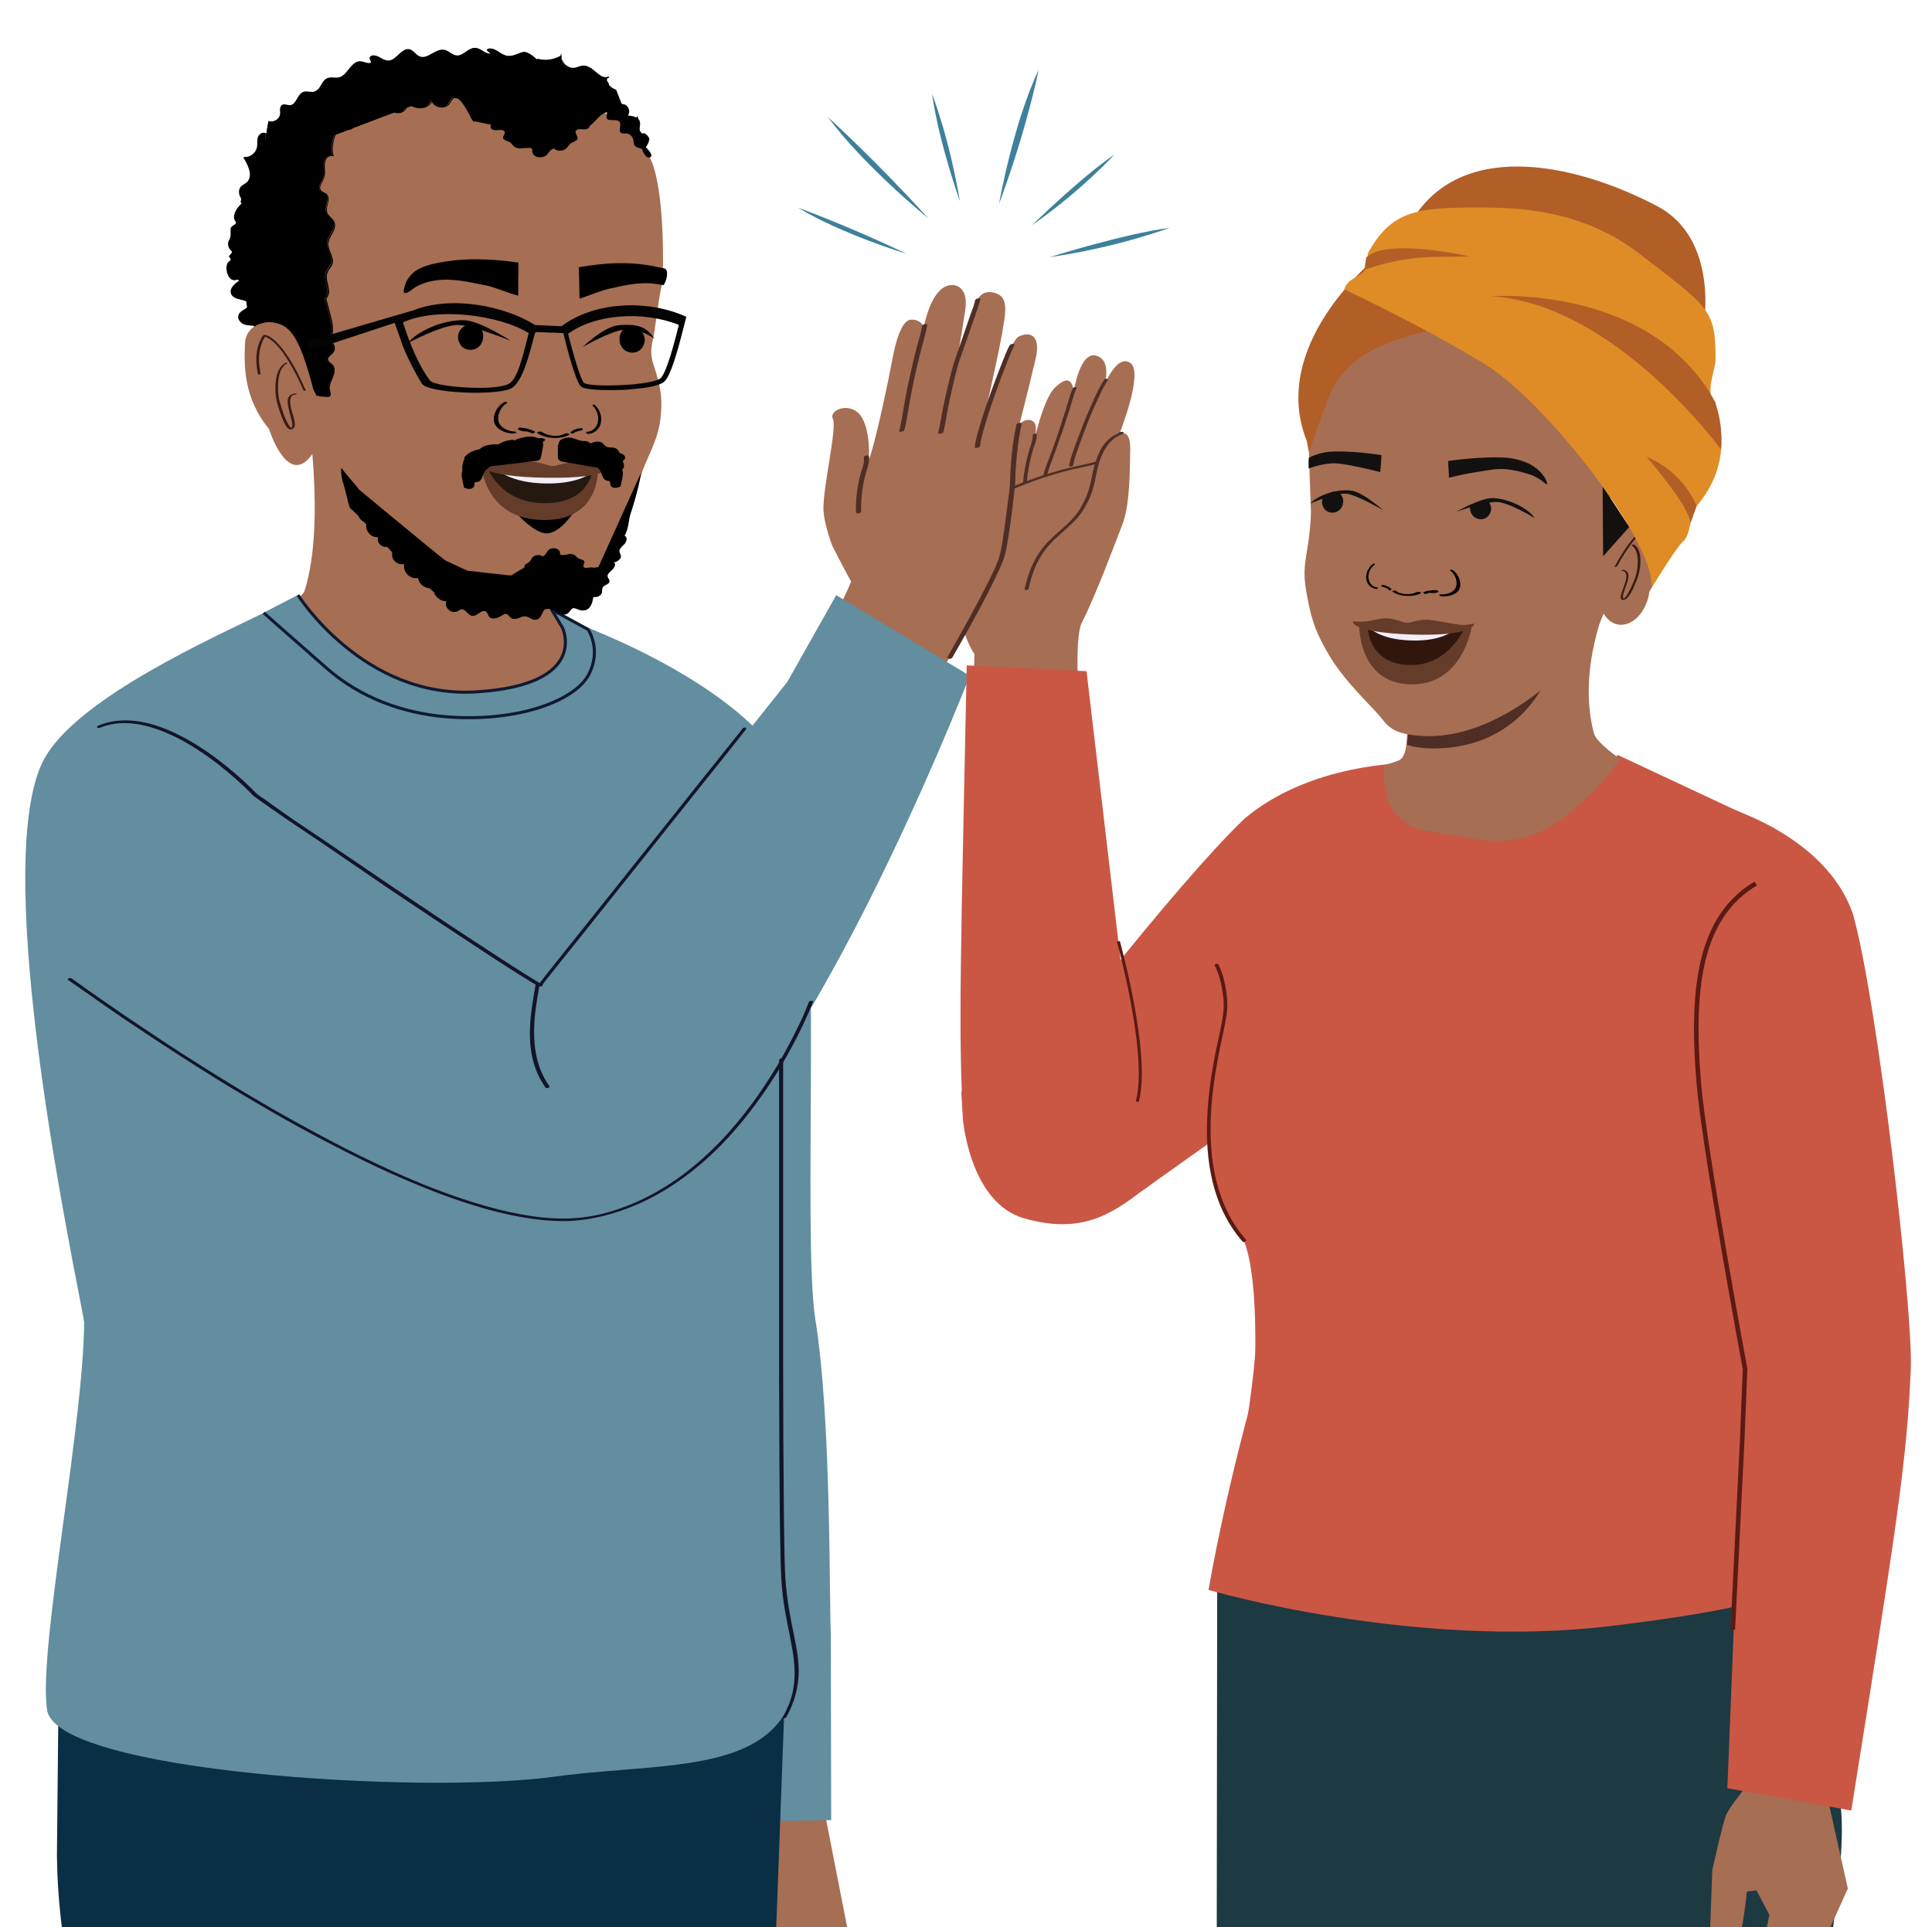 <?xml version="1.0" encoding="UTF-8"?>
<svg id="Layer_1" data-name="Layer 1" xmlns="http://www.w3.org/2000/svg" viewBox="0 0 637.3 635.8">
  <defs>
    <style>
      .cls-1 {
        stroke: #101931;
      }

      .cls-1, .cls-2, .cls-3 {
        stroke-miterlimit: 10;
      }

      .cls-1, .cls-4 {
        fill: #628e9f;
      }

      .cls-2, .cls-3 {
        fill: none;
        stroke: #5b1a13;
      }

      .cls-5 {
        fill: #010101;
      }

      .cls-6 {
        fill: #b15e27;
      }

      .cls-7 {
        fill: #1d3942;
      }

      .cls-8 {
        fill: #653c29;
      }

      .cls-3 {
        stroke-width: 1.5px;
      }

      .cls-9 {
        fill: #13110f;
      }

      .cls-10 {
        fill: #f1eef7;
      }

      .cls-11 {
        fill: #3e809b;
      }

      .cls-12 {
        fill: #31160e;
      }

      .cls-13 {
        fill: #a66e53;
      }

      .cls-14 {
        fill: #0a2f44;
      }

      .cls-15 {
        fill: #c95744;
      }

      .cls-16 {
        fill: #5b1a13;
      }

      .cls-17 {
        fill: #131429;
      }

      .cls-18 {
        fill: #6f453a;
      }

      .cls-19 {
        fill: #c95843;
      }

      .cls-20 {
        fill: #040404;
      }

      .cls-21 {
        fill: #381c13;
      }

      .cls-22 {
        fill: #df8c26;
      }

      .cls-23 {
        fill: #24180f;
      }

      .cls-24 {
        fill: #4f2e25;
      }
    </style>
  </defs>
  <path class="cls-7" d="M408.13,872.39c-5.32-53.17-6.61-161.31-6.79-214.59l.17-135.34c.52-3.01,1.98-2.02,2.45-4.97,3.99.69,2.95,1.27,7,1.68,13.25,1.16,26.67.46,39.81-1.5,27.19-4.11,53.06-13.54,77.88-24.13,9.84-4.17,19.5-8.62,29.16-13.08l-6.02,3.47s38.13,34.14,54.73,107.9c4.69,20.89-7.7,70.47-11.28,118.43-9.03,121.27-24.24,260.42-24.24,260.42,0,0-22.39,14.7-89.27,11.57-14.87-.69-64.11-8.74-64.11-8.74-4.28-20.25-7.58-80.13-9.66-101.08h0l.17-.06Z"/>
  <path class="cls-13" d="M564.58,666.33c4.57-5.78,9.64-11.31,15.18-16.55l3.91-17.98-4.28-8.13-3.16.4s-1.78,19.92-5.82,24.36c-4.04,4.44-4.88,2.63-4.88,2.63l-1.93-.18,1.21-33.78s3.24-14.77,4.54-18.24c1.72-3.41,4.03-5.93,6.38-9.12l-1.84-22.21,29.47,3.02c-.55,4.69-.57,12.47-1.57,17.86l7.75,34.68-7.44,16.46-10.33,15.17-27.44,19.2s-4.43-1.01.27-7.62Z"/>
  <path class="cls-13" d="M321.44,215.94l-.35,11.98c11.51-.35,22.97-1.56,34.43-2.78-.29-9.6,0-17.13,1.33-19.67,4.86-9.66,10.7-25.57,13.31-32.23,2.6-6.65,2.49-17.3,2.66-24.82.17-7.52-3.64-5.09-3.64-5.09,0,0,8.27-20.6,3.64-23.61-4.63-3.01-8.68,7.81-8.68,7.81,0,0,2.95-8.56-2.49-10.18-5.44-1.62-7.46,11.8-7.46,11.8-.41-2.89-1.5-5.84-6.25-1.22-2.55,2.49-4.86,9.66-6.42,15.8.17-1.1.23-2.03.17-2.72-.23-3.18-3.59-3.07-5.55-.93-1.97,2.14-8.45,20.83-8.45,20.83,0,0-12.5,25.8-11.57,37.38.87,11.57,5.38,17.59,5.38,17.59h0l-.06.06Z"/>
  <path class="cls-24" d="M361.48,152.3c-2.43.75-4.98,1.16-7.46,1.74-2.72.64-5.44,1.39-8.1,2.2-2.66.81-5.09,1.68-7.58,2.6-2.49.93-4.74,2.03-7.23,2.78-.75.23-.58.98.17.75,2.43-.69,4.69-1.79,7.06-2.66,2.55-.98,5.15-1.91,7.75-2.72,2.6-.81,5.26-1.56,7.98-2.2,2.55-.58,5.09-.98,7.58-1.74.75-.23.58-.98-.17-.75h0Z"/>
  <path class="cls-24" d="M345.45,156.52c.58-2.31,1.56-4.51,2.37-6.77.87-2.43,1.74-4.86,2.6-7.35s1.62-4.98,2.43-7.46c.75-2.37,1.33-4.74,2.31-7.06.12-.29-1.1-.17-1.27.17-.98,2.26-1.56,4.69-2.31,7.06-.81,2.49-1.62,4.98-2.43,7.46s-1.68,4.92-2.6,7.35c-.81,2.26-1.79,4.46-2.37,6.77-.12.35,1.16.17,1.27-.17h0Z"/>
  <path class="cls-24" d="M354.02,153.45c.41-2.43,1.33-4.69,2.14-7,.87-2.43,1.79-4.8,2.72-7.23.93-2.43,1.97-4.74,3.07-7.12,1.04-2.2,1.97-4.51,3.41-6.48.46-.64-.69-.87-1.04-.41-1.45,2.03-2.43,4.28-3.47,6.54-1.1,2.43-2.2,4.86-3.18,7.35s-1.91,4.92-2.84,7.41c-.81,2.31-1.74,4.63-2.14,7-.12.64,1.21.46,1.27-.12h0l.06.06Z"/>
  <path class="cls-24" d="M369.46,143.45c.17,0,.29-.06.46-.06v-.81c-1.97.69-3.59,1.62-4.98,3.12-1.39,1.5-2.26,3.18-2.95,5.03-.75,1.97-1.33,3.99-1.74,6.08-.41,2.08-.81,4.22-1.62,6.25-.69,1.85-1.62,3.7-2.72,5.38-1.16,1.79-2.66,3.36-4.22,4.8-2.89,2.66-5.96,5.03-8.27,8.22-2.78,3.82-4.46,8.27-5.38,12.84l1.27-.23v-.52c0-.64-1.27-.41-1.27.12v.75c.06.58,1.21.17,1.27-.23.87-4.11,2.26-8.1,4.63-11.63,2.14-3.24,5.09-5.67,7.93-8.22,1.39-1.27,2.78-2.55,3.99-4.05,1.22-1.5,2.26-3.3,3.12-5.03.81-1.68,1.45-3.47,1.91-5.32.52-2.03.75-4.11,1.33-6.13,1.27-4.46,3.3-8.85,7.93-10.53.58-.23.75-.87,0-.81-.29,0-.52,0-.81.12-.75.17-.58.98.23.81h0l-.12.06Z"/>
  <path class="cls-13" d="M274.69,180.47s-3.07-7.87-3.07-12.79c0-7.75,4.51-26.38,3.12-29.45-1.45-3.07,5.73-5.79,9.14-1.1,3.41,4.69,2.72,14.29,2.72,14.29,0,0-1.1,4.34.93-2.55,2.08-6.89,5.67-23.95,6.71-29.74,1.04-5.79,3.12-13.83,6.42-13.65h.87s3.82.58,2.95,3.82c0,0,2.37-16.08,10.18-15.22,0,0,4.86.23,3.76,8.04-1.1,7.81-2.95,17.82-2.95,17.82l6.19-18.69s.81-5.9,5.96-4.74c5.21,1.1,4.28,5.79,2.89,13.71-1.39,7.93-5.61,26.38-5.61,26.38,0,0,8.1-23.84,10.99-25.46,2.89-1.62,7.75-1.56,5.73,7.23-2.03,8.79-6.89,27.77-6.89,27.77,0,0-2.55,30.55-4.22,37.09-1.68,6.54-22.74,43.22-22.74,43.22l-35.12-17.99s8.51-16.26,8.04-16.78-6.02-11.34-6.02-11.34h0v.12Z"/>
  <path class="cls-24" d="M335.27,140.21c-.98,4.46-1.56,9.08-1.85,13.65-.17,2.03-.17,4.05-.29,6.08-.12,1.79-.41,3.64-.64,5.44-.41,3.41-.87,6.77-1.33,10.18-.41,2.72-.81,5.67-1.56,8.27-.64,2.03-1.56,3.99-2.49,5.9-2.66,5.55-5.61,10.99-8.56,16.37-1.27,2.31-2.55,4.57-3.82,6.83-.69,1.22-1.39,2.37-2.03,3.59,0,.06-.06.12-.12.17-.23.35.17.64.52.69.41.06.87-.17,1.1-.52,1.68-2.89,3.3-5.84,4.98-8.79,3.01-5.44,6.02-10.94,8.74-16.55,1.04-2.14,2.08-4.28,2.95-6.54s1.21-4.63,1.62-7c.98-5.84,1.68-11.8,2.31-17.7.17-1.33.12-2.72.17-4.05.23-4.22.64-8.51,1.33-12.67.17-1.22.41-2.37.69-3.53.17-.81-1.56-.64-1.74.12h0v.06Z"/>
  <path class="cls-24" d="M304.2,107.46c-.41,2.26-1.04,4.46-1.68,6.71-.58,2.08-1.1,4.22-1.56,6.36-1.1,4.69-2.08,9.37-2.89,14.12-.46,2.55-.75,5.03-1.45,7.52-.17.52,1.56.29,1.68-.23.64-2.26.93-4.51,1.33-6.77.35-2.14.75-4.22,1.16-6.36.93-4.74,2.03-9.43,3.24-14.12.64-2.49,1.39-4.92,1.85-7.46.12-.58-1.62-.29-1.68.23h0Z"/>
  <path class="cls-24" d="M321.67,98.95c-.23,1.56-.93,3.12-1.45,4.57-.93,2.72-1.85,5.38-2.78,8.1-.75,2.2-1.5,4.34-2.26,6.54-.98,2.84-1.68,5.79-2.37,8.74-.69,2.72-1.27,5.5-1.85,8.27-.52,2.55-.81,5.15-1.5,7.64-.17.52,1.56.29,1.68-.23.64-2.2.93-4.51,1.33-6.77.46-2.37.98-4.74,1.5-7.12.81-3.41,1.56-7,2.72-10.3,1.62-4.69,3.3-9.37,4.92-14.06.41-1.22.81-2.43,1.21-3.65.17-.64.46-1.27.58-1.91.12-.58-1.62-.29-1.68.23h0l-.06-.06Z"/>
  <path class="cls-24" d="M323.35,147.09c.06-1.62.58-3.24.98-4.8.69-2.49,1.45-4.98,2.26-7.41,1.79-5.32,3.7-10.59,5.79-15.8.69-1.79,1.45-3.59,2.31-5.32.17-.29-.58-.29-.69-.29-.35,0-.81.17-.98.52-.81,1.45-1.39,3.01-2.03,4.57-.98,2.43-1.91,4.86-2.84,7.35-1.97,5.27-3.82,10.59-5.38,16.03-.52,1.85-1.1,3.76-1.21,5.67,0,.35,1.68.12,1.68-.46h0l.12-.06Z"/>
  <path class="cls-24" d="M284.93,151.02c.29,1.56-.35,3.07-.81,4.51-.46,1.45-.81,2.95-1.04,4.4-.58,2.95-.81,6.02-.75,9.03,0,.75,1.74.46,1.68-.17,0-3.12.23-6.25.81-9.32.29-1.5.64-2.95,1.1-4.4s.98-2.95.69-4.51c-.12-.64-1.79-.23-1.68.46h0Z"/>
  <path class="cls-15" d="M465.26,262.03l-35.05,92.82-53.99,38.39c-11.38-8.78-15.03-3.46-15.47-3.63-18.05-5.55-15.9-8.08-32.41-17.05,9.4-17.11,60.39-81.69,82.1-102.39,21.83-18.54,53.69-18.38,53.69-18.38l1.12,8.33v1.91Z"/>
  <path class="cls-13" d="M101.01,133.03s6.65,39.11-.52,61.85c-1.16,3.64-19.38,13.25-19.38,13.25l5.32,5.67c4.57,4.92,13.31,8.85,19.56,11.28,31.19,11.98,74.98,14.23,88.7-5.09l-8.1-12.61s-4.17-4.46-5.21-8.85,2.14-38.88,2.14-38.88"/>
  <path class="cls-13" d="M155.28,195.52l26.56-1.22,13.25-3.12c1.33,0,7.12-13.65,7.98-15.39,2.83-5.38,6.48-12.44,8.16-18.28,1.85-6.25,5.73-11.69,6.6-19.21.64-5.5.64-9.37-2.37-18.34-.75-2.26-.81-4.57-.29-7,1.16-5.15,1.56-11.22,2.95-18.11.12-.52.75-3.18.52-3.76,0,0,.98-28.81-4.28-39.11-5.27-10.24-13.08-14.93-20.71-16.84-7.58-1.91-30.2-3.3-30.2-3.3l-30.72-1.27-26.21,13.19-13.13,32.05,2.2,37.03,4.22,33.09"/>
  <path d="M104.42,110c.17,2.83,3.88,17.13,4.22,19.9l-4.17.75c-4.57-9.78-20.71-22.22-22.39-24.82-2.66-4.11,4.74-24.53,4.51-32.05v-1.62c-.29-7.17,6.48-18.69,18.11-30.78,19.96-20.77,18.98-21,50.05-19.09,2.14.12,4.28.35,6.36.64,19.56,2.72,35.87,2.26,48.48,18.51,9.08,11.69,2.14-3.07,1.45,5.15-.69-16.2-1.16-3.18-2.83-5.09-9.89-11.05-10.94,1.22-15.74.52-4.17-.58-7.35.58-7.93.81-4.74,1.1-9.32.52-14.35-.17-3.76-.52-13.19-2.55-14-2.72-2.55-1.74-.46-11.51-5.09-12.15-10.76-1.5-25.46,3.41-30.61,5.84-6.13,2.89-20.77,9.26-18.57,25.69"/>
  <path d="M192.19,187.71c-.17,0-.35-.12-.52-.17-2.83-1.85-3.07-2.89-4.46-3.24-.35-.06-.46-.17-1.45-.35-3.99-.52-6.42-.93-17.07,5.9-.23.12-14.23-1.56-14.52-1.56l-7.23-3.36c-1.22-.75-28.47-23.37-28.47-23.37-.4-.75-5.32-6.13-5.55-6.89-.06,0-.17-.12-.23-.12,0,0-.12,0-.17-.06v1.1c.06,1.39.35,2.72.75,3.99.64,2.03,1.04,4.05,1.56,6.08.17.69.4,1.39.69,2.08,3.12,1.91,22.91,26.5,34.14,32,.75.17,3.01.81,9.14,1.27,11.46.87,22.56.81,33.79-2.55,2.95-.87,5.32-3.01,6.48-5.73,3.3-7.81,10.65-25.23,12.44-36.86-3.07,6.77-9.6,21.29-14.06,31.13-.12.29-4.51.58-4.86.69"/>
  <path class="cls-13" d="M103.15,149.64c-8.16,11.92-14.41-8.1-14.41-8.1-8.33-10.07-8.27-20.77-7.93-28.12.35-7.35,8.39-7.17,8.39-7.17,6.83.75,9.89,4.46,15.51,27.54"/>
  <path d="M188.02,35.6c-11.11-.06-40.38-7.41-55.49-8.22-6.25-.35-26.79,15.39-29.45,18.92-6.08,8.16,8.39,26.5-1.97,52.3-3.41,8.56-8.56-6.31-12.9-.69-4.4,5.61-6.08,7.87-6.08,7.87-3.59-24.59-3.47-23.72,1.68-48.08,5.15-24.3,31.47-35.18,44.2-37.38,12.79-2.2,53.87,1.39,65.03,6.42"/>
  <path d="M157.36,107.28c-1.68-.93-3.7-.17-4.8.81-.29.23-.98.87-1.33,2.03-.41,1.45.12,3.07.98,4.05,1.16,1.33,3.18,1.56,4.74.87,2.08-.93,2.78-3.41,2.31-5.27-.12-.35-.52-1.74-1.91-2.49"/>
  <path d="M206.48,108.15c1.74-.87,3.7-.06,4.8.93.23.23.98.93,1.27,2.03.41,1.45-.17,3.07-1.1,4.05-1.22,1.33-3.24,1.5-4.74.75-2.08-.98-2.72-3.53-2.2-5.32.12-.35.58-1.74,1.91-2.43"/>
  <path d="M192.25,114.46s6.94-6.77,11.92-7.17c7.35-.58,9.2,1.1,11.75,4.46,0,0-4.74-3.53-9.89-3.01-4.92.52-13.77,5.73-13.77,5.73h0Z"/>
  <path d="M168.47,112.43s-10.18-6.6-15.22-6.77c-7.35-.29-16.14,3.99-18.57,7.46,0,0,11.63-6.25,16.78-5.9,4.92.29,17.01,5.21,17.01,5.21h0Z"/>
  <path d="M171.01,86.57c0,1.74,0,3.47-.06,5.27v5.73c-4.17-1.16-7.93-2.89-10.65-3.41-5.38-1.04-10.88-2.43-16.32-1.68-2.6.35-4.92,1.04-7.12,2.37-.69.4-2.55,2.26-3.59,1.74-.4-.17.29-2.31.35-2.55,1.45-4.34,5.15-6.08,9.66-7.06,9.2-2.03,18.4-1.68,27.71-.35"/>
  <path d="M219.5,88.65s-3.01-.64-3.07-.64c-8.51-1.85-16.95-1.33-25.52.17.06,1.74.12,3.47.17,5.27,0,1.33,0,3.76.12,5.09,3.82-1.27,7.12-2.72,9.6-3.24,4.92-1.1,10.07-2.37,15.16-1.68.41,0,2.55.4,2.95.46,1.5-2.49,1.33-4.98.58-5.32h0v-.12Z"/>
  <path d="M170.55,169.48l18.86-.75s-4.51,7.29-9.14,7.23c-2.89,0-6.71-3.18-9.72-6.42h0v-.06Z"/>
  <g>
    <path class="cls-5" d="M186.29,143.1c-2.14,1.16-5.44.81-7.58-.58-.46-.29-2.08,0-1.39.41,2.83,1.85,7.52,2.08,10.3.58.29-.17.23-.35-.12-.46-.35-.12-.93-.12-1.22,0"/>
    <path class="cls-5" d="M176.34,142.29c-1.45-.69-3.07-1.1-4.69-1.22-.23,0-.52.06-.69.23-.12.12-.17.29,0,.41.75.46,1.68.64,2.55.64.29,0,.64-.06.81-.29s-.12-.35-.35-.35c-.69,0-1.45-.17-2.08-.52-.23.23-.46.41-.69.64,1.45.12,2.89.46,4.17,1.1.23.12.64,0,.87-.12.17-.12.35-.35.12-.46"/>
    <path class="cls-5" d="M169.91,142.4c-1.91-.06-4.11-.93-5.03-2.37-1.39-2.2,0-5.61,2.31-7,.23-.17.12-.35-.12-.41-.35-.06-.75,0-1.04.23-2.08,1.22-3.41,3.99-3.12,6.02.29,1.91,2.08,3.3,4.34,3.88.69.17,1.39.29,2.08.29.29,0,.81-.06.93-.29.17-.23-.12-.35-.41-.35"/>
    <path class="cls-5" d="M189.76,142.17c-.12-.23.12-.35.23-.35.52,0,1.04-.12,1.45-.46.17.23.35.41.46.64-1.04.12-2.03.41-2.95,1.04-.17.12-.46,0-.58-.12s-.23-.35-.06-.46"/>
    <path class="cls-5" d="M188.31,142.4c1.04-.69,2.2-1.04,3.3-1.16.17,0,.41.06.52.23.12.12.12.29,0,.41"/>
    <path class="cls-5" d="M193.64,142.46c1.22,0,2.66-.87,3.3-2.31.93-2.2.12-4.8-1.39-6.25-.17-.17-.06-.35.12-.41.23-.06.46.06.64.23,1.33,1.22,2.2,3.24,1.97,5.32-.23,1.91-1.39,3.24-2.89,3.82-.46.17-.93.29-1.39.29-.17,0-.52-.12-.64-.29-.12-.23.06-.35.23-.35"/>
  </g>
  <path d="M193.92,40.23c-.81-.69-2.08-.87-3.24-1.1l-1.27-.4c-3.76,0-7.52.12-11.22.29-.93,0-1.91.12-2.72.46-.12,0-.17.06-.23.12-2.78-.06-5.55-.12-8.33-.12l-1.27.35c-1.16.17-2.43.4-3.24.98s-.81,1.68.29,2.03c1.16.35,2.83-.29,3.59.35.87.69-.75,1.79-.23,2.6.35.52,1.33.69,1.97,1.04.81.46,1.04,1.16,1.79,1.68.75.46,1.97.64,2.95.35,1.04.06,2.43-.35,2.78.35.12.17,0,.4,0,.64,0,.81.64,1.62,1.62,1.91s2.2.12,2.95-.46c.75-.58.98-1.39,1.79-1.91.23-.17.52-.29.81-.4.29.23.58.46.98.58.98.29,2.2.12,2.95-.46.75-.58.98-1.39,1.79-1.91.64-.4,1.68-.64,1.97-1.22.52-.98-1.16-2.2-.29-3.01.81-.75,2.49,0,3.59-.46,1.1-.4,1.1-1.68.23-2.31h0v.06Z"/>
  <path d="M170.55,191.47c.69.46,1.74.58,2.72.64l1.04.23c3.01-.23,6.08-.58,9.03-.98.75-.12,1.56-.23,2.2-.58.06,0,.12-.06.17-.12,2.26-.12,4.51-.29,6.71-.46l.98-.35c.93-.23,1.97-.46,2.55-.98s.58-1.39-.35-1.62-2.26.41-2.95-.06c-.75-.52.52-1.45,0-2.14-.29-.41-1.1-.46-1.68-.75-.64-.29-.93-.87-1.56-1.22s-1.62-.41-2.37-.12c-.87,0-1.97.46-2.26-.12-.12-.17-.06-.35-.06-.46,0-.64-.64-1.27-1.45-1.45s-1.79,0-2.37.58c-.58.52-.69,1.22-1.27,1.68-.17.17-.41.29-.64.41-.23-.17-.52-.29-.81-.41-.81-.17-1.79,0-2.37.58-.58.52-.69,1.22-1.27,1.68-.52.41-1.27.64-1.5,1.16-.35.81,1.04,1.68.41,2.37-.58.64-1.97.17-2.89.58-.87.41-.75,1.39-.06,1.91h.06Z"/>
  <g>
    <path d="M83.53,107.4c-1.16,0-2.31-.06-3.3-.64-.98-.58-1.68-1.79-1.27-2.83.69-1.68,3.7-2.03,3.47-3.82-1.5-1.74-5.03-.93-5.9-3.07-.75-1.74,1.1-3.36,2.66-4.34-1.16-1.04-.81-.06-2.31-.4-1.5-.35-2.43-3.93-1.62-5.27.93-1.5,1.5-.35.87-1.97-1.22-.35,1.39-1.45.46-2.26-.93-.81-1.45-2.31-.81-3.36.75-1.27.58-2.26.52-3.76,0-1.27,2.43-1.56,1.68-2.6-1.45-1.85.35-4.4,2.08-6.02-1.04-.64.17-.93-.46-1.91-.69-1.04-.81-2.49,0-3.47.46-.58,1.22-.87,1.79-1.33,2.37-1.97.81-5.84-.87-8.39,2.14.17,4.28-1.62,4.57-3.76.12-1.04-.12-2.08.23-3.07.35-.98,1.74-1.68,2.37-.87"/>
    <path d="M83.65,107.23c-1.1,0-2.31,0-3.3-.64-.81-.46-1.45-1.39-1.27-2.37.23-1.39,2.03-1.91,2.95-2.78.35-.35.75-.87.64-1.39-.06-.29-.46-.52-.69-.64-.29-.17-.58-.29-.87-.4-.69-.23-1.39-.35-2.08-.58-.64-.17-1.33-.4-1.85-.87-1.79-1.79.69-3.93,2.14-4.86,0,0,.12-.12.06-.17-.29-.29-.64-.58-1.1-.52-.12,0-.29.06-.4.12-.29.06-.58,0-.87,0-.98-.23-1.39-1.5-1.62-2.37-.29-1.04-.4-2.26.35-3.12.17-.17.29-.29.52-.4.12-.06.23-.12.35-.23.06-.12.06-.17,0-.29,0-.23-.12-.64-.29-.81-.12-.12-.29,0-.29-.23,0-.12.17-.29.23-.35.23-.29.52-.52.69-.87.17-.4,0-.64-.29-.93-.52-.52-.87-1.22-.93-1.91,0-.81.4-1.33.64-2.03.23-.64.23-1.27.23-1.91,0-.58-.23-1.27.23-1.74.29-.35.69-.52,1.04-.81.29-.23.58-.46.46-.87-.06-.29-.35-.52-.46-.75-.17-.35-.23-.75-.17-1.1.06-1.68,1.39-3.18,2.55-4.28v-.17c-.17-.12-.4-.29-.4-.52,0-.17.12-.29.12-.4.12-.46-.12-.81-.35-1.22-.29-.58-.46-1.27-.4-1.91.12-.69.46-1.27,1.1-1.68.52-.35,1.04-.64,1.5-1.1.35-.35.64-.81.81-1.33.35-1.04.17-2.2-.12-3.24-.4-1.33-1.04-2.55-1.79-3.7l-.29.23c1.91.12,3.82-1.1,4.57-2.89.46-1.1.17-2.26.35-3.41.06-.58.29-1.1.81-1.45.4-.29.93-.35,1.33,0,.12.12.52,0,.4-.17-.58-.64-1.56-.4-2.14.12-.98.75-.87,2.03-.87,3.12,0,1.22-.35,2.31-1.22,3.18-.81.81-1.91,1.27-3.07,1.22-.12,0-.35.06-.29.23.69,1.1,1.33,2.26,1.74,3.47.35,1.1.58,2.31.17,3.41-.17.52-.52,1.04-.98,1.39-.52.4-1.16.69-1.68,1.16-.87.87-.87,2.26-.4,3.3.12.29.35.58.4.87,0,.23,0,.4-.12.58-.17.46,0,.69.4.93v-.17c-1.04.98-2.08,2.2-2.49,3.65-.17.64-.23,1.27,0,1.85.12.29.29.46.46.75.12.17.06.29,0,.46-.23.35-.69.58-1.04.81s-.64.58-.69.93v2.08c0,.35-.06.69-.17.98-.12.4-.35.75-.52,1.1-.23.64-.17,1.33.06,1.97.12.29.29.58.46.81s.46.4.58.64c.12.35-.29.69-.46.93-.17.17-.52.46-.46.75,0,.12.06.17.17.23.12.06.12,0,.17.17.12.12.12.35.17.52v.29c-.12.12-.35.17-.46.29-.87.69-.98,1.79-.87,2.83s.52,2.37,1.45,3.07c.4.29,1.04.4,1.56.29.17,0,.35-.12.46-.12.29,0,.52.29.75.46v-.17c-1.27.87-3.36,2.43-2.78,4.28.46,1.45,2.14,1.74,3.41,2.08.75.17,1.5.35,2.14.81.12.12.35.23.4.4.06.17,0,.35,0,.52-.12.29-.29.58-.58.75-.98.87-2.72,1.39-2.95,2.83-.17.98.46,1.91,1.22,2.43,1.04.69,2.37.75,3.59.75.17,0,.46-.29.17-.29h0l.06.12Z"/>
  </g>
  <g>
    <path d="M86.95,49.25c.29-1.39,1.39-7.93,1.62-9.32,1.74.64,3.88-.81,3.93-2.66,0-.93-.29-2.08.46-2.6.75-.58,1.79.12,2.78,0,2.08-.17,2.31-3.59,4.28-4.34,1.22-.46,2.66.29,3.93-.17,1.85-.64,2.14-3.53,3.93-4.34,1.27-.58,2.78,0,4.11-.35,2.83-.87,3.76-5.15,6.71-5.27,1.1,0,2.14.69,3.24.58,1.97-.23-1.04-2.2.93-2.49,1.79-.29,3.24,1.56,5.03,1.68,2.89.23,4.74-4.69,7.46-3.65,1.16.46,1.85,1.74,3.01,2.26,2.72,1.16,5.38-2.78,8.27-2.14,1.45.29,2.49,1.74,3.99,1.85,2.26.23,3.93-2.6,6.25-2.49,1.79.12,3.24,2.08,5.03,1.91,1.27-.12-1.91-1.45-.64-1.68,2.14-.35,3.82,1.97,5.96,2.37,1.79.35,3.53-.75,5.27-1.22,1.74-.46,5.73,2.89,5.84,4.69"/>
    <path d="M87.12,49.25c.52-2.55.93-5.15,1.33-7.75.12-.52.17-1.04.29-1.56l-.35.17c1.79.64,4.05-.69,4.28-2.66.12-.87-.52-2.95,1.04-2.89.58,0,1.16.29,1.79.29s.75-.12,1.1-.29c1.45-.81,1.68-2.84,3.01-3.82,1.04-.75,2.31-.23,3.47-.29.93,0,1.74-.52,2.26-1.27s.93-1.56,1.45-2.31c.29-.35.64-.69,1.04-.93.64-.29,1.39-.23,2.08-.23,1.1,0,2.08,0,3.01-.58.75-.46,1.33-1.16,1.91-1.85,1.1-1.39,2.37-3.3,4.4-2.84.98.23,2.08.81,3.07.35.52-.23.4-.75.23-1.16s-.58-1.04.17-1.22c1.16-.23,2.2.58,3.18,1.1.81.4,1.74.75,2.66.58.75-.17,1.45-.64,2.03-1.1.64-.52,1.27-1.16,1.91-1.68.58-.46,1.22-.93,2.03-.93,1.1,0,1.79.98,2.55,1.68s1.5,1.04,2.49.93c1.91-.17,3.41-1.68,5.21-2.2,1.1-.35,2.03-.12,3.01.46.93.58,1.79,1.27,2.89,1.27,2.03,0,3.3-1.85,5.15-2.37,2.2-.64,3.64,1.79,5.73,1.79.35,0,1.1-.12.64-.58-.29-.35-.87-.58-1.1-.98v-.12c.12-.12.58,0,.69,0,.52,0,1.04.23,1.5.52.93.52,1.79,1.16,2.78,1.62,1.1.46,2.26.4,3.41.12.64-.17,1.22-.4,1.85-.64.46-.17.98-.46,1.5-.4.81,0,1.56.52,2.2.93.75.52,1.5,1.16,2.08,1.91.41.52.87,1.16.93,1.85,0,.17.46.06.41-.12,0-.69-.52-1.33-.93-1.85-.58-.69-1.27-1.33-1.97-1.85-.64-.46-1.39-.93-2.2-1.1-.93-.17-1.79.23-2.66.58-1.27.46-2.6.98-3.99.52-1.04-.35-1.91-1.04-2.89-1.62-.81-.46-1.79-.87-2.78-.64-.52.12-.52.46-.17.81.17.17.41.35.64.52.12.12.29.23.35.35,0,0,.12,0,0,0h-.35c-.29,0-.58-.12-.81-.17-.52-.17-.98-.46-1.45-.75-.87-.52-1.74-1.04-2.78-.98-.93,0-1.79.52-2.55,1.04-.81.52-1.62,1.22-2.6,1.45-1.22.23-2.2-.52-3.18-1.1-.87-.52-1.74-.87-2.78-.69-.93.12-1.79.58-2.6,1.04s-1.68.98-2.66,1.27c-1.1.29-2.03-.12-2.83-.87-.69-.64-1.39-1.45-2.37-1.62-.69-.12-1.39.12-1.97.46-1.39.87-2.37,2.37-3.88,3.07-2.08.87-3.7-1.45-5.67-1.5-.52,0-1.5.06-1.45.75,0,.52.46.93.46,1.39,0,.87-2.26,0-2.66-.06-.93-.23-1.79-.12-2.6.35-1.56.93-2.37,2.66-3.65,3.82-.35.29-.69.58-1.1.75-.58.29-1.22.29-1.85.29-1.1,0-2.26-.17-3.24.58-.69.58-1.16,1.39-1.56,2.14-.46.81-1.04,1.74-1.97,1.97-1.22.29-2.43-.35-3.65.06-.81.29-1.33.93-1.74,1.62-.4.69-.81,1.5-1.39,2.14-.29.29-.58.52-.98.58-.58.06-1.22-.17-1.79-.23-.46-.06-.98,0-1.33.35s-.46.81-.46,1.27c0,.52.12,1.1,0,1.62s-.35,1.04-.69,1.45c-.69.81-1.85,1.16-2.83.81-.12,0-.35,0-.35.17-.52,2.55-.93,5.15-1.33,7.75-.12.52-.17,1.04-.29,1.56,0,.17.4.12.4,0h0l-.17-.29Z"/>
  </g>
  <g>
    <path d="M115.76,31.43c-10.47,4.46-14.75,8.33-19.67,18.57l60.11-22.91c-4.46-.81-8.91-1.27-13.19-.98-11.34.75-16.78.87-27.25,5.27h0v.06Z"/>
    <path d="M115.7,31.32c-3.47,1.45-6.89,3.12-9.89,5.38-2.66,2.03-4.86,4.51-6.65,7.29-1.22,1.91-2.31,3.93-3.3,5.96-.06.17.23.12.29.12.52-.23,1.1-.4,1.62-.64,1.45-.58,2.89-1.1,4.34-1.68,2.14-.81,4.34-1.62,6.48-2.49,2.6-.98,5.27-2.03,7.87-3.01,2.89-1.1,5.79-2.2,8.68-3.3,2.89-1.1,5.79-2.2,8.74-3.3,2.72-1.04,5.44-2.08,8.16-3.12,2.31-.87,4.57-1.74,6.89-2.6l4.98-1.91c.75-.29,1.56-.58,2.31-.87h.12c.12,0,.23-.17,0-.23-3.12-.58-6.31-.98-9.49-1.04-2.95-.06-5.9.23-8.79.4-4.69.35-9.32.75-13.89,1.97-2.89.75-5.73,1.85-8.51,3.01-.29.12,0,.29.17.17,4.57-1.91,9.2-3.41,14.12-4.11,2.31-.35,4.63-.52,6.89-.69,2.83-.23,5.67-.46,8.56-.52,3.59,0,7.12.4,10.65,1.04v-.23c-.52.23-1.04.4-1.56.64l-4.34,1.68c-2.14.81-4.34,1.62-6.48,2.49-2.6.98-5.27,2.03-7.87,3.01-2.89,1.1-5.79,2.2-8.68,3.3-2.89,1.1-5.79,2.2-8.74,3.3-2.72,1.04-5.44,2.08-8.16,3.12-2.31.87-4.57,1.74-6.89,2.6-1.68.64-3.3,1.27-4.98,1.91l-1.5.58c-.29.12-.58.17-.81.29h-.12l.29.12c1.62-3.36,3.41-6.65,5.84-9.43,2.14-2.55,4.8-4.51,7.7-6.13,1.97-1.1,3.99-2.03,6.08-2.89.29-.12,0-.29-.17-.17h.06Z"/>
  </g>
  <g>
    <path d="M202.89,29.7c-.29-.12-.58-.23-.87-.4-1.45-.75-2.66-2.84-1.33-3.88-2.89,1.27-5.15-3.76-8.33-3.59-.93,0-1.74.52-2.6.69-2.31.46-4.8-1.62-4.74-3.99-2.26,1.33-5.03,1.74-7.58,1.04l-21.23,7.46c9.49,1.68,19.15,4.92,28.18,5.79,4.34.4,8.79.98,12.79,2.89,2.89,1.39,6.54,2.08,9.49,3.59-1.22-3.24-2.43-6.48-3.7-9.66h0l-.06.06Z"/>
    <path d="M203.01,29.52c-.93-.4-1.74-.87-2.31-1.79-.41-.69-.64-1.68.06-2.26.23-.17-.06-.29-.23-.17-.98.4-1.97,0-2.78-.64-.93-.64-1.74-1.45-2.66-2.08-.87-.58-1.79-1.04-2.89-.93-.81.06-1.56.46-2.31.64-.69.17-1.45.12-2.08-.17-1.5-.58-2.6-2.03-2.6-3.65s-.29-.12-.35-.06c-1.91,1.1-4.11,1.5-6.25,1.22-.29,0-.58-.12-.87-.17s-.23-.06-.35,0h-.06c-.12,0-.23.12-.41.12l-4.34,1.56c-2.26.81-4.46,1.56-6.71,2.37s-4.28,1.5-6.36,2.26c-1.1.4-2.2.75-3.24,1.16h0c-.17,0-.29.23,0,.29,6.94,1.27,13.71,3.24,20.66,4.63,1.62.35,3.3.64,4.92.87,1.62.23,3.3.35,4.98.58,3.3.4,6.65.98,9.72,2.31.81.35,1.56.75,2.37,1.04s1.68.58,2.49.87c1.74.58,3.53,1.1,5.15,1.97.12,0,.46,0,.41-.17-1.22-3.24-2.43-6.48-3.7-9.66-.06-.17-.52,0-.41.12,1.27,3.18,2.49,6.42,3.7,9.66l.41-.17c-2.89-1.45-6.08-2.08-9.03-3.36-1.5-.69-2.95-1.27-4.51-1.74-1.56-.46-3.24-.75-4.92-.98-1.68-.23-3.36-.35-5.03-.58s-3.36-.46-4.98-.75c-3.53-.64-7-1.5-10.41-2.31-3.82-.93-7.7-1.85-11.57-2.55v.29c.87-.35,1.79-.64,2.66-.98,2.08-.75,4.17-1.45,6.25-2.2l6.89-2.43c1.56-.58,3.12-1.1,4.69-1.68l.52-.17h.12s-.29,0,0,0c.12,0,.29.06.41.12,1.97.4,4.05.17,5.96-.58.46-.17.93-.4,1.39-.69h-.35c0,1.33.81,2.66,1.97,3.41.58.35,1.22.58,1.85.69.75.06,1.5-.12,2.2-.35s1.5-.46,2.31-.29c.58.12,1.1.4,1.56.75.98.69,1.85,1.5,2.83,2.2s2.08,1.04,3.24.52l-.23-.17c-.75.64-.75,1.56-.35,2.43.58,1.1,1.5,1.62,2.55,2.08.17.06.52-.17.23-.29h0l-.17-.12Z"/>
  </g>
  <g>
    <path d="M154.93,29.76l-29.1-3.01-23.32,15.16-7.75,30.49,6.48,23.26h0l4.05,34.95c.81.06,1.68.12,2.49.17.23,0,.52,0,.75-.12.52-.35.17-1.16,0-1.79-.46-1.45.29-2.89.87-4.28.58-1.39.93-3.12-.06-4.22-.52-.58-1.45-.93-1.56-1.74-.17-1.04,1.1-1.56,1.74-2.37,1.04-1.22.29-3.41-1.27-3.82,0,0,1.74-2.03.93-5.9-.81-3.88-2.08-7.98-2.08-7.98h0c.23-.29.46-.58.58-.93,1.1-2.37-1.16-5.32-.23-7.75.4-1.1,1.39-1.97,1.74-3.07.58-2.2-1.5-4.28-1.33-6.54.17-2.55,3.12-4.8,2.08-7.12-.52-1.16-1.85-1.74-2.31-2.89-.81-2.03,1.39-4.74-.17-6.19-.58-.52-1.45-.58-1.91-1.22-.93-1.16.52-2.72,1.04-4.17.58-1.45.06-3.12.17-4.63.12-1.56,1.5-3.3,2.95-2.72-.93-2.43.29-9.14,2.89-8.91,1.27.12,2.89.64,3.53-.46.46-.81-.12-1.85.23-2.66.93-2.14,4.63.87,6.42-.64.46-.4.69-1.04,1.1-1.5.93-1.1,2.6-1.04,3.99-.69,1.39.35,2.78.93,4.17.58,1.39-.35,2.55-2.08,1.62-3.18,1.5.81,3.01,1.56,4.69,1.62,1.68.06,3.53-.87,3.88-2.55.52,2.31,4.17,3.12,5.61,1.22.58-.75.93-1.91,1.91-2.03.41-.06.81.12,1.22.29,1.68.87,4.17,5.9,5.09,7.52l-1.16-10.36h0l.06.17Z"/>
    <path d="M155.04,29.58c-1.5-.17-3.01-.29-4.51-.46-3.3-.35-6.54-.69-9.84-1.04s-6.65-.69-9.95-1.04l-3.36-.35c-.46,0-.93-.17-1.39-.17-.35,0-.75.4-1.04.58l-2.66,1.74c-2.78,1.79-5.55,3.59-8.33,5.38-2.72,1.79-5.5,3.59-8.22,5.38-.87.58-1.68,1.1-2.55,1.68-.23.17-.69.35-.81.64-.17.46-.23.98-.35,1.45-.29,1.04-.52,2.14-.81,3.18-.81,3.18-1.62,6.36-2.43,9.55-.87,3.3-1.68,6.65-2.55,9.95-.52,1.97-1.04,3.99-1.5,5.96-.06.29-.06.4,0,.69.23.81.46,1.68.69,2.49.87,3.12,1.74,6.25,2.6,9.37.87,3.12,1.68,6.02,2.49,9.03.23.93.58,1.79.64,2.72.23,2.08.46,4.17.75,6.25.4,3.36.75,6.71,1.16,10.07s.81,6.89,1.22,10.3c.29,2.26.52,4.51.81,6.77,0,.35.06.64.12.98,0,.06.12.12.12.12.58,0,1.16.06,1.74.12.46,0,.93.12,1.39,0,.81-.23.69-1.04.52-1.68-.17-.52-.29-.93-.23-1.5s.17-1.1.4-1.62c.35-.87.75-1.74,1.04-2.66.17-.81.29-1.68,0-2.43-.29-.69-.87-1.1-1.45-1.56-.29-.29-.58-.64-.52-1.04,0-.4.29-.69.58-.98.52-.52,1.16-.93,1.45-1.62.58-1.33-.23-3.07-1.62-3.47v.17c.87-.98,1.22-2.55,1.22-3.82,0-1.45-.35-2.89-.69-4.34-.35-1.33-.69-2.66-1.04-3.99-.12-.46-.29-.93-.4-1.39,0-.12-.06-.4-.17-.46v.17c.58-.69.93-1.45.98-2.31,0-.87-.17-1.68-.35-2.55-.23-.87-.4-1.79-.4-2.66,0-1.04.46-1.79,1.04-2.6.52-.69.98-1.45.98-2.31s-.23-1.68-.58-2.49c-.35-.81-.69-1.68-.87-2.55s.06-1.74.4-2.55c.64-1.39,1.79-2.78,1.79-4.34,0-.81-.35-1.5-.87-2.08-.58-.64-1.33-1.16-1.68-1.97-.58-1.45.35-3.07.4-4.57,0-.64-.17-1.27-.64-1.74-.64-.58-1.74-.64-2.08-1.56-.29-.81.29-1.74.69-2.49.46-.93.81-1.74.87-2.78,0-1.85-.64-4.34,1.27-5.5.4-.23.81-.29,1.22-.12.12,0,.4,0,.35-.17-.35-.93-.35-2.03-.29-3.07.12-1.22.35-2.43.81-3.53.29-.75.81-1.85,1.68-2.08.52-.17,1.22.06,1.79.12.64.06,1.33.12,1.85-.17.64-.35.81-.98.75-1.68s-.23-1.5.35-2.03c.35-.29.87-.23,1.33-.17.58.06,1.1.23,1.68.35.98.23,2.14.4,3.01-.23.64-.46.81-1.33,1.45-1.85s1.45-.64,2.26-.58c1.91.12,3.88,1.39,5.79.69,1.22-.46,2.49-2.08,1.5-3.3l-.35.23c1.68.87,3.59,1.91,5.61,1.62,1.5-.23,3.01-1.1,3.41-2.66h-.41c.58,2.55,4.28,3.3,5.9,1.39.46-.58.75-1.33,1.33-1.85.64-.52,1.56,0,2.08.4,1.04.93,1.74,2.2,2.43,3.36.75,1.22,1.39,2.55,2.14,3.76.12.17.41,0,.41-.17-.35-3.01-.64-6.02-.98-9.08,0-.4-.12-.87-.12-1.27,0-.17-.46-.12-.41.12.35,3.01.64,6.02.98,9.08,0,.4.12.87.12,1.27l.41-.17c-1.33-2.26-2.37-4.8-4.17-6.71-.81-.93-2.26-1.68-3.3-.64-.52.52-.75,1.27-1.27,1.79-.41.46-1.04.69-1.62.75-1.45.12-3.07-.69-3.41-2.14,0-.17-.41-.06-.41.06-.35,1.45-1.79,2.26-3.24,2.31-1.79.12-3.47-.81-4.98-1.62-.12-.06-.52,0-.35.23.46.58.35,1.33,0,1.91-.46.75-1.27,1.1-2.14,1.1-1.79,0-3.41-.98-5.27-.87-.69,0-1.33.23-1.91.64-.64.46-.81,1.22-1.39,1.79-.81.87-2.31.4-3.3.17-.87-.23-2.03-.52-2.83,0-.46.35-.64.87-.64,1.45,0,.69.29,1.74-.46,2.2-.58.35-1.5.17-2.14.06-.52-.06-.98-.17-1.5,0-.87.29-1.39,1.16-1.74,1.91-.58,1.16-.87,2.49-.98,3.76-.12,1.1-.12,2.31.23,3.36l.35-.17c-1.62-.64-2.95,1.1-3.24,2.55-.23,1.04,0,2.14,0,3.24,0,.58,0,1.16-.23,1.74-.17.4-.4.81-.58,1.22-.35.69-.87,1.56-.75,2.37.17.87.98,1.16,1.74,1.56,1.68.87.93,2.78.64,4.28-.17.75-.23,1.5,0,2.26.29.81.98,1.33,1.56,1.91.64.64,1.04,1.39.93,2.26-.06.81-.46,1.56-.87,2.26-.81,1.5-1.68,2.95-1.33,4.69s1.74,3.47,1.27,5.32c-.23.93-.98,1.68-1.45,2.49-.46.75-.58,1.62-.52,2.49.17,1.74,1.1,3.59.64,5.32-.12.52-.4.98-.75,1.39,0,0-.06.17,0,.17-.06,0,0-.06,0,0s.06.23.12.35c.12.4.23.75.35,1.16.35,1.22.69,2.43.98,3.65.58,2.37,1.33,4.98.35,7.35-.17.4-.35.81-.64,1.16-.06.06,0,.17,0,.17,1.27.35,1.97,1.91,1.5,3.12-.46,1.1-2.37,1.68-2.03,3.07.17.64.81,1.04,1.27,1.45.64.52.87,1.27.87,2.08-.06,1.79-1.27,3.3-1.56,5.03-.06.46-.06.98,0,1.45.12.41.29.81.29,1.27,0,.75-.81.52-1.33.52-.64,0-1.27-.12-1.91-.12l.12.12c-.12-.87-.17-1.68-.29-2.55-.23-2.08-.46-4.22-.75-6.31-.35-2.78-.64-5.5-.98-8.27s-.64-5.55-.98-8.39c-.23-2.2-.52-4.34-.75-6.54-.12-.98-.17-1.97-.35-2.89,0-.23-.12-.46-.17-.69l-.64-2.26c-.69-2.43-1.33-4.86-2.03-7.29-.75-2.66-1.5-5.32-2.2-7.98-.46-1.62-.87-3.24-1.33-4.86,0-.06-.06-.17-.06-.29,0,.12,0-.12,0-.12l.35-1.39c.52-1.97.98-3.88,1.5-5.84.69-2.72,1.39-5.38,2.08-8.1.69-2.66,1.33-5.32,2.03-7.98.46-1.91.98-3.76,1.45-5.67.12-.4.23-.81.29-1.22,0-.17,0,0,0,0,0,0,.23-.17.29-.17,1.33-.87,2.66-1.74,3.99-2.6,2.26-1.45,4.46-2.89,6.71-4.4s4.63-3.01,6.94-4.51c1.56-.98,3.07-2.03,4.63-3.01.23-.17.46-.29.64-.4h-.23c.98.17,1.91.23,2.89.35,2.31.23,4.63.46,6.94.69,2.83.29,5.61.58,8.45.87,2.43.23,4.86.52,7.23.75,1.16.12,2.37.29,3.53.35h0c.23,0,.46-.29.17-.29h0l.12.12Z"/>
  </g>
  <path d="M196.35,34.62c-.29.81.81,1.45,1.68,1.5s2.03.17,2.2,1.04c.12.52-.23,1.1-.17,1.62.35,1.62,3.41.12,4.34,1.5.69,1.04-.58,2.78.41,3.53.46.35,1.16.17,1.74.23,1.04,0,1.97.81,2.26,1.74.23.75.12,1.56.52,2.2.52.75,1.62.81,2.43,1.16,0,0,1.1,3.36,2.66,2.78s-1.39-3.36-1.39-3.36c.69-.98,1.5-2.26.81-3.24-.58-.87-1.97-.87-2.55-1.74-.69-.98.12-2.31-.23-3.47-.41-1.5-2.37-1.91-3.93-1.97.93-1.22.29-3.3-1.22-3.7-.58-.17-1.33-.12-1.74-.58-.64-.69,0-2.03-.75-2.6-.64-.46-1.62,0-2.26-.4-1.04-.69.12-2.43-.46-3.53-.81-1.45-3.99-.75-3.88-2.37"/>
  <path class="cls-20" d="M130.17,106.53l1.97,5.44c1.16,4.22,5.55,12.38,7.06,14.64,2.14,3.18,25.11,4.05,29.57,1.45,4.46-2.66,6.71-15.51,7.87-18.51l9.2.35c.87,3.82,3.99,15.97,5.79,17.59,1.79,1.62,12.27,1.16,13.48,1.16.98,0,2.37-.12,3.88-.29,3.99-.35,8.79-1.04,10.24-2.55,2.14-2.14,4.4-10.36,6.36-18.11l.29-1.22c.06-.29.17-.52.17-.58h0l.35-1.39c-13.31-6.02-30.66-4.74-41.02,3.01l.12.12-8.97-.4c-10.24-6.42-27.77-9.78-40.15-4.86h0l-34.77,10.18v3.36l28.7-9.43h0l-.12.06ZM192.59,126.26c-1.1-1.04-3.53-9.55-5.21-16.14,9.03-6.54,24.65-7.64,36.51-2.95v.17c-1.04,4.17-3.82,15.22-5.9,17.36-2.55,2.55-23.49,3.18-25.4,1.62h0v-.06ZM141.91,125.63c-3.76-4.86-6.94-12.67-8.97-19.27,11.05-5.09,31.47-2.55,41.48,3.53-1.5,5.38-3.3,14.81-6.48,16.66-4.57,2.72-24.65,1.04-25.98-.93h-.06Z"/>
  <path d="M157.94,150.5c-.64-.29-.58-.41.12-.35l.64-.12c.69-.12,1.39-.35,2.03-.58.17-.06,1.33-.46,1.45-.75.46-.46.17-.52-.87-.17-1.33,0-1.45.12-.46.12,3.18.29,5.27-.75,7.93-2.08l-3.12.69c.58,0,1.16.58,1.74.69s1.33,0,1.85-.12c1.62-.29,2.72-1.04,3.93-1.97-.98.75-.81.23.12.64.69.29,1.39.35,2.08.35,1.33,0,2.78-.35,3.88-1.16.87-.64.58-.87-.29-1.1-.98-.23-2.78.41-3.59.98l-.29.17,3.59-.98c-.93,0-1.79-.52-2.66-.64-1.04-.17-2.03-.12-3.07.12-.87.17-1.79.41-2.6.75-.87.41-1.45,1.16-2.2,1.56l3.12-.69c-.58,0-1.22-.58-1.79-.69-.52-.12-1.27,0-1.79.12-.75.12-1.5.41-2.26.75-.29.12-.52.23-.75.41-.87.52-.75.58.41.12-3.07.06-5.9-.12-7.81,2.72l1.62-1.04c1.91-.64.64-.23-.12-.12s-1.45.23-2.14.46c-1.33.46-2.43,1.1-3.36,2.14-.98,1.16,3.82.52,4.63-.41h0l.06.17Z"/>
  <path d="M187.1,147.38c-1.16.23,1.27,1.1,1.74,1.22s1.16,0,1.56.12c.23.06.41.41.64.52,2.37,1.04,3.53,0,5.84-.52l-2.37-.12c.69.41.93,1.33,1.62,1.74.75.46,1.5.29,2.31.46,1.16.23.64.35,1.45,1.04.29.23,1.22.41,1.39.58,1.22,1.45,6.08-.41,4.69-2.08-.64-.75-1.33-.75-2.2-1.04l.98.81c-.52-.98-.69-1.79-1.85-2.26-1.04-.41-2.14,0-3.01-.58-.93-.64-1.04-1.45-2.43-1.56-1.62-.12-3.01.81-4.46,1.33l2.55-.29c-.58-.12-.98-.75-1.62-1.04-.81-.35-1.74-.12-2.6-.35-2.03-.58-2.78-1.33-4.98-.81-3.12.69-2.37,3.47.75,2.78h0v.06Z"/>
  <path class="cls-8" d="M180.39,155.42c-8.22-.12-21.52-1.27-21.52-1.27,0,0,1.27,17.18,20.31,17.42,19.04.23,18.05-16.84,18.05-16.84,0,0-8.62.81-16.84.69h0Z"/>
  <path class="cls-23" d="M180.5,155.42c-3.88,0-19.61-.93-19.61-.93,0,0,4.22,11.34,18.34,11.51,15.33.23,16.26-10.94,16.26-10.94l-14.93.29h0l-.06.06Z"/>
  <path class="cls-10" d="M179.92,155.88c-3.88,0-15.8-.87-15.8-.87,0,0,4.22,4.34,15.91,4.51s15.51-3.93,15.51-3.93l-15.62.35h0v-.06Z"/>
  <path class="cls-8" d="M200.93,153.51c-.41-.12-2.72.64-4.63.41-3.24-.35-3.36-1.1-5.73-1.33-3.99-.35-6.54,1.16-8.27,1.16s-4.28-1.62-8.27-1.39c-2.37.17-8.16.93-11.4,1.16-1.97.12-4.22-.64-4.63-.58-.58.12.46,4.4,22.33,4.69,21.87.29,21.12-3.99,20.54-4.17h0l.06.06Z"/>
  <path d="M179.17,147.03l-.75,3.88c-.12.58-.58,1.04-1.22,1.1-4.11.52-19.73,2.49-23.43,2.37-.12,0,.29,1.56.23,1.5h-.87c-1.39-.35-.35-5.03.98-5.5,4.05-1.5,7.64-2.6,9.89-3.07,2.78-.64,10.47-2.08,13.83-2.03.87,0,1.5.81,1.33,1.68h0v.06Z"/>
  <path d="M184.03,147.5v3.59c.17.58.64,1.04,1.22,1.16,3.82.64,15.16,2.83,18.57,2.83h.23l1.1-.23c1.27-.23.58-3.12-.64-3.7-3.76-1.62-4.92-2.66-7-3.18-2.6-.69-9.08-2.08-12.21-2.08-.81,0-1.39.81-1.27,1.68h0v-.06Z"/>
  <path class="cls-13" d="M272.26,599.07l7.17,36.68-6.42,17.3-9.26,16.03-25.69,20.6s-4.34-.93-.12-7.93c4.17-6.13,8.79-11.98,13.94-17.59l2.89-18.8-4.57-8.33-5.38.87s1.16,23.66-2.55,28.35c-.64.81-1.22,1.5-1.68,2.08-1.27,1.56-3.64,1.68-5.09.23l-2.14-2.14-.52-35.18s2.43-15.45,3.53-19.09c1.5-3.59,4.05-8.79,6.19-12.15l.58-4.86,27.95-.87,1.22,4.74h0l-.06.06Z"/>
  <path class="cls-4" d="M189.59,205.41c4.11,1.56,64.34,23.78,73.13,56.12,8.79,32.34,1.91,145.05,6.19,173.51,5.44,33.15,4.57,95.29,5.15,103.51l.12,61.97-35.64.58s-6.42-185.49-21.93-230.68c-15.51-45.19-26.9-165.01-26.9-165.01h-.12Z"/>
  <path class="cls-14" d="M19.3,560.31l-.52,51.84c.46,34.54,8.51,57.92,18.86,90.78l24.18,139.55s1.79,60.92-2.72,111.43c-3.88,43.8,12.03,121.73,12.03,121.73l14.93,2.43c13.54,2.2,27.25,2.26,40.79.29l29.04-4.34,19.56-259.03,15.27-158.7,24.71-95.87-196.25-.12h.12Z"/>
  <path class="cls-14" d="M258.9,559.44l-10.94,293.63c.41,12.79-4.28,24.53-8.16,86.27l-7.75,105.24-2.55,45.71-8.79,1.85c-12.09,2.84-24.53,4.05-36.91,3.47l-27.14-.29,13.94-527.14,88.35-8.74h-.06Z"/>
  <path class="cls-4" d="M98.36,196.29l-13.16,6.79c-22.62,10.85-62.77,29.84-71.49,49.02-16.89,37.43,11.16,167.18,14.05,184.02,1.45,8.16,54.52-29.93,48.9,17.69-3.7,31.65-5.44,63.47-5.32,95.29l51.32,4.86c25.05,2.37,50.39,1.21,75.1-3.41l65.32-13.13c-2.6-32.57-1.91-60.46-7.12-103.04l-8.04-138.68-13.42-61.56s-13.83-11.11-15.39-14.18l-33.33-16.2s15.22,20.25-10.01,24.76c-26.04,4.63-46.11,1.68-66.36-12.79,0,0-8.74-10.41-11.11-19.38h0l.06-.06Z"/>
  <path class="cls-4" d="M20.35,307.47s4.8,57.63,7.35,124.34c1.22,32.05-15.39,112.13-12.15,132.44,3.24,20.31,123.47,27.95,167.27,21.93,43.8-6.02,89.45,2.31,79.26-55.2-4.05-22.85-104.14-230.68-104.14-230.68l-137.64,7.23h0l.06-.06Z"/>
  <path class="cls-17" d="M256.99,349.65v92.63c0,8.79,0,17.59.06,26.38,0,7.81.06,15.68.12,23.49,0,6.08.12,12.09.23,18.17.12,5.38.17,10.76.81,16.08.69,5.9,2.08,11.69,3.12,17.53.87,4.98,1.22,10.01,0,14.99-.69,2.78-1.85,5.38-3.24,7.87-.12.23,1.1.12,1.27-.23,2.66-4.8,4.17-9.95,4.11-15.45-.06-5.5-1.39-10.47-2.37-15.62-1.1-5.55-1.91-11.17-2.14-16.84-.06-1.74-.12-3.53-.17-5.26-.12-5.5-.17-10.99-.23-16.49-.06-7.46-.12-14.99-.17-22.45,0-8.68-.06-17.3-.06-25.98v-99.23c0-.29-1.27-.06-1.27.35h0l-.06.06Z"/>
  <path class="cls-1" d="M98.3,196.34s21.62,34.29,58.94,31.92c37.32-2.37,28.31-21.13,28.31-21.13l-3.59-6.02,12.01,6.55s4.63,6.6.17,14.99c-4.46,8.45-23.14,15.74-47.04,13.83-14-1.16-28.12-6.19-39.29-15.97-13.37-11.69-20.81-18.32-20.81-18.32"/>
  <path class="cls-18" d="M427.22,498.46c-5.79.12-11.51-.23-17.24-.98,2.89-.17,5.79-.12,8.62.17,2.89.06,5.79.35,8.62.81h0Z"/>
  <path class="cls-18" d="M429.48,515.87c-1.04.12-2.08.12-3.07,0-1.91-.12-4.51-.35-7.41-.75-2.89-.41-5.5-.81-7.35-1.16-1.04-.12-2.03-.41-3.01-.75,1.04,0,2.08.06,3.07.29l7.35.98,7.35.93c1.04.06,2.08.23,3.07.52h0v-.06Z"/>
  <path class="cls-4" d="M52.42,333.79c14.35,10.07,103.2,72.61,153.25,64.11,50.05-8.51,114.21-174.96,114.21-174.96l-44.03-26.59-16.17,28.67-76.47,95.99s-73.38-65.49-90.64-72.96c-17.26-7.52-29.68-37.93-63.95-2.93-34.28,35-6.53,67.19,22.8,87.73l1,1v-.06Z"/>
  <path class="cls-17" d="M244.95,240.39c-.62.75-1.18,1.5-1.79,2.26-1.61,2.03-3.28,4.11-4.89,6.13-2.41,3.01-4.83,6.02-7.24,9.03-2.97,3.7-5.88,7.41-8.85,11.11-3.22,4.05-6.43,8.04-9.65,12.09s-6.5,8.16-9.78,12.27c-3.03,3.82-6.06,7.58-9.1,11.4-2.54,3.24-5.14,6.42-7.73,9.66-1.86,2.31-3.65,4.63-5.51,6.94-.87,1.1-1.73,2.2-2.6,3.3,0,0-.06.12-.12.17-.12.12-.19.29-.06.41,0,0,0,.06.06.12.12.12,0,0,0,0,0,0,.43-.52.74-.58,0,0,.31,0,.25,0l-.12-.06c-.12-.06-.25-.12-.37-.23-.93-.52-1.86-1.1-2.78-1.68-3.65-2.2-7.18-4.51-10.77-6.83-5.32-3.47-10.58-6.94-15.9-10.41-6.31-4.22-12.62-8.45-18.93-12.67-6.68-4.51-13.3-9.03-19.92-13.54-6.31-4.34-11.56-7.68-17.81-12.13-1.42-.98-2.85-2.03-4.27-3.07-.99-.69-2.1-1.39-3.03-2.14-.68-.58-1.24-1.27-1.92-1.91-3.4-3.3-7.05-6.42-10.83-9.32-5.14-3.88-10.7-7.41-16.77-9.95-6.06-2.49-12.25-3.82-18.5-2.66-1.48.29-2.97.75-4.39,1.33-.87.35-.06.93.56.69,5.94-2.49,12.62-1.68,18.56.35,6.31,2.14,12.13,5.61,17.45,9.43,4.21,3.01,8.17,6.36,11.88,9.89.87.81,1.67,1.62,2.47,2.49.43.41.93.75,1.42,1.1,1.42,1.04,2.85,2.03,4.27,3.01,6.19,4.4,11.44,7.79,17.75,12.08,6.68,4.57,13.36,9.14,20.05,13.71,6.43,4.34,12.87,8.68,19.37,12.96,5.44,3.59,10.89,7.17,16.33,10.76,3.71,2.43,7.49,4.86,11.26,7.17.99.64,2.04,1.27,3.09,1.85.56.29,1.55.93,2.1.29.19-.23.12-.41-.06-.64v.41c.56-.75,1.11-1.5,1.73-2.26,1.61-2.03,3.28-4.11,4.89-6.13,2.41-3.01,4.83-6.02,7.24-9.03,2.97-3.7,5.88-7.41,8.85-11.11,3.22-4.05,6.43-8.04,9.65-12.09s6.5-8.16,9.78-12.27c3.03-3.82,6.06-7.58,9.1-11.4,2.54-3.24,5.14-6.42,7.73-9.66,1.86-2.31,3.65-4.63,5.51-6.94.87-1.1,1.73-2.2,2.6-3.3,0,0,.06-.12.12-.17.49-.64-.8-.75-1.11-.29h0v.06Z"/>
  <path class="cls-17" d="M22.53,323.36c1.73,1.21,3.4,2.37,5.14,3.59,2.72,1.91,5.38,3.76,8.11,5.67,3.59,2.49,7.18,4.92,10.77,7.29,4.27,2.84,8.54,5.67,12.87,8.45,4.83,3.12,9.71,6.19,14.6,9.2,5.2,3.18,10.52,6.31,15.84,9.37,5.32,3.07,11.07,6.25,16.71,9.2,5.63,2.95,11.26,5.79,16.95,8.51,5.69,2.72,11.2,5.09,16.95,7.41,5.38,2.14,10.77,4.11,16.33,5.79,5.07,1.56,10.21,2.84,15.47,3.76,4.58.81,9.28,1.27,13.98,1.27,5.14-.06,10.15-.93,15.03-2.31,5.94-1.68,11.63-4.17,16.89-7.23,5.26-3.07,10.02-6.65,14.48-10.59,4.33-3.82,8.23-7.98,11.88-12.38,3.4-4.11,6.56-8.45,9.47-12.84,2.54-3.82,4.83-7.75,6.99-11.75,1.67-3.07,3.22-6.13,4.64-9.26.8-1.74,1.61-3.53,2.29-5.32.12-.23.19-.46.25-.69.19-.46-1.18-.35-1.36.12-.37.93-.74,1.85-1.11,2.78-1.05,2.49-2.23,4.98-3.46,7.41-1.79,3.59-3.71,7.12-5.75,10.59-2.54,4.22-5.26,8.39-8.17,12.38-3.28,4.46-6.81,8.74-10.64,12.73-3.84,3.99-8.35,8.1-13.12,11.57s-10.02,6.54-15.59,8.91c-5.57,2.37-11.07,3.99-16.95,4.69-4.33.52-8.79.41-13.12,0-5.01-.52-9.9-1.5-14.79-2.72-5.38-1.39-10.7-3.07-15.9-4.92-5.63-2.03-11.2-4.28-16.64-6.71-5.44-2.43-11.32-5.21-16.89-8.04s-11.2-5.84-16.77-8.91-10.77-6.08-16.09-9.26c-5.07-3.01-10.08-6.13-15.1-9.26-4.58-2.89-9.1-5.79-13.61-8.79-3.9-2.6-7.8-5.21-11.69-7.81-3.09-2.14-6.19-4.28-9.28-6.42-2.17-1.5-4.39-3.07-6.56-4.63-.68-.46-1.36-.98-2.04-1.45-.37-.29-1.61.23-1.05.64h.06Z"/>
  <path class="cls-17" d="M176.65,325.03c-1.61,9.03-3.22,18.57,0,27.48.8,2.26,1.92,4.4,3.34,6.36.25.35,1.61-.06,1.24-.52-5.38-7.46-5.63-16.89-4.52-25.52.37-2.66.8-5.38,1.3-8.04.06-.52-1.3-.29-1.36.17h0v.06Z"/>
  <path d="M203.12,152.36c1.1.98,2.31,2.14,2.37,3.64,0,.52-.06,1.1-.17,1.62-.17.81-.35,1.62-.52,2.43,0,.17-.06.35-.17.46s-.29.17-.46.23c-.58.12-1.16.29-1.74.17s-1.1-.58-1.16-1.16c0-.23.06-.46,0-.69-.17-.41-.81-.41-1.22-.52-1.16-.29-1.33-1.74-1.85-2.83-.64-1.45-2.08-2.37-3.59-2.89-.75-.29-1.56-.46-2.26-.87-.69-.41-1.27-1.16-1.22-1.91"/>
  <path d="M154.7,152.76c-1.1.98-2.31,2.14-2.43,3.59,0,.52.06,1.1.17,1.62.17.81.35,1.62.52,2.43,0,.17.06.35.17.46s.29.17.46.23c.58.17,1.16.29,1.74.17s1.1-.58,1.16-1.16c0-.23-.06-.46,0-.69.17-.41.81-.35,1.22-.46,1.16-.29,1.39-1.74,1.85-2.78.69-1.45,2.14-2.37,3.59-2.89.75-.23,1.56-.41,2.26-.81s1.27-1.1,1.22-1.91"/>
  <path class="cls-15" d="M406.68,403.9c1.21,1.56,7.64,3.78,7.41,40.81,0,6.71-3.47,30.49-4.98,36.8,5.73,1.91,11.57,3.47,17.53,4.51,26.04,4.69,52.82,1.45,78.4-4.63,21.87-5.21,43.1-12.56,64.22-20.19l19.42-1.5-3.45-186.47-51.65-24.17-5.68,7.39-9.5,3.88c-7.87,9.55-8.72,12.26-21.57,12.38-3.76,0-7.7-.17-11.69-.69-11.17-1.45-25.52-9.43-30.55-18.17-.17-.35-24.01,6.6-25.57,7.12-10.76,3.7.64,5.9-8.27,9.6,0,0-16.95,12.03-18.34,43.86"/>
  <path class="cls-13" d="M530.5,197.89s-10.47,22.68-4.69,44.15c.81,3.01,8.8,8.5,8.8,8.5l-8.12,9.9c-12.03,11.28-20.12,18.17-36.55,16.84-2.66-.23-5.26-.58-7.93-1.16-1.85-.41-10.75-1.76-12.54-2.22-10.94-2.84-13.67-11.4-12.8-21.42h0c5.03-1.72,5.79-1.23,6.89-4.76,1.1-3.47,1.16-30.72,1.16-30.72"/>
  <path class="cls-24" d="M464.43,241.57s6.6-1.56,11.05-2.14c4.4-.58,11.63.69,33.62-13.48,0,0-8.68,20.02-34.25,20.94,0,0-6.65.41-10.7-1.22l.41-4.17h0l-.12.06Z"/>
  <path class="cls-13" d="M460.67,111.16c-.12.12-.17.29-.29.4.12-.06.23-.12.29-.17v-.23h0ZM449.21,113.13v.17c.17-.12.35-.29.52-.4,0-.23-.52.23-.52.23h0ZM527.37,206.28l1.62-3.82c4.57,7.52,13.71,2.72,15.1-7.29,3.18-4.8,8.39-21.18,4.69-26.73l-.41-.81c-2.72-2.49-7.81-3.93-10.3-.29-.87,1.62-.46,3.76-1.33,5.38-.87,1.85-3.88,5.27-5.26,6.83,0,0-.81-9.78-.29-14.23.46-4.46-1.91-17.65-9.55-24.42,0,0,1.1-15.85-2.26-20.77l-1.27-.52c-.75,0-1.27.17-2.08.12,0-.23.29-.46.29-.93-1.33.41-2.31.12-3.36.06.29-.23.81-.41.81-.69-1.04.17-2.08-.12-3.07-.17.29-.23.81-.69.81-.93-1.33.4-2.08-.12-3.07-.17.29-.23.58-.69.58-.93-1.04.4-2.08.12-3.12.06.29-.23.58-.69.81-.93-1.33.4-2.08-.12-3.07-.17-.23,0,.52-.46.58-.69-.81.17-1.79.12-2.6.12,0-.23.52-.46.58-.69-1.56.4-2.31-.12-3.36-.17l.81-.93c-1.04.64-2.08.58-3.12.29.29-.23.81-.69.81-.93-1.33.64-2.89.81-4.17.23.23,0,.81-.69.81-.93-1.33.87-2.37.58-3.64.52.29-.23.58-.69,1.1-1.16-1.62.87-3.41,1.27-4.92.46.23,0,.58-.69.58-.93-1.1.87.93-.17-.35-.46,0,0-3.01.81-3.01.58-1.04.64,2.95-3.88,1.62-3.93.29-.46-7.41,0-6.89-.4-1.33.87-1.04.4-2.6.12,0,0-5.5,2.55-5.21,2.31-1.33,1.1-1.85.12-3.41-.23.29-.23.87,1.04,1.16.81-1.1.87-.69-.29-1.97-.35,0-.23-4.11-1.74-4.11-1.97-1.33.64-.93.75-2.43.69,0-.23-1.1,2.55-.81,2.31-1.1.87-.98.12-2.26-.17l-1.33.81c-1.33,1.1.46.69-1.1.35,0-.17,5.79,1.04,6.02.75-1.04.58-2.2,1.16-3.41,1.27,0-.23.29-.69.29-.93-1.1.87-2.66,1.5-4.22,1.22.23,0,.52-.46.58-.69-1.33,1.1-2.95,1.74-4.46.93h0c-1.04.69-2.37,1.33-3.7,1.45,0-.69.58-.93.58-.93h-1.04c-1.39,1.79-2.78,3.36-3.41,5.67,0,0-9.72,13.08-9.89,21.81s.64,23.78.69,27.54c0,3.3-.52,8.45-1.1,11.8-1.27,7.58-1.45,9.6.06,17.36,1.45,7.52,3.07,11.57,6.94,18.17,4.05,6.89,10.01,13.02,15.68,18.98,3.7,3.93,3.93,7.06,14.75,7.81,15.97,1.1,32.34-8.39,43.05-18.17"/>
  <path class="cls-6" d="M439.32,128.63c6.94-13.42,23.37-20.25,56.12-22.51,32.75-2.26,57.63,10.99,57.63,10.99-12.73-47.44-60.11-48.37-70.64-48.95-10.53-.58-67.17,37.72-51.38,77.3l.69,3.7s6.31-18.11,7.58-20.54h0Z"/>
  <path class="cls-6" d="M561.92,107.86s5.44-29.04-15.39-39.92c-27.83-14.58-66.42-22.39-81.93,6.89l97.26,33.09h0l.06-.06Z"/>
  <path class="cls-9" d="M528.65,160.46l.17,23.09,8.62-9.72s-6.25-9.55-8.79-13.37Z"/>
  <g>
    <path class="cls-5" d="M460.67,195.11c1.79,1.16,4.69,1.22,6.71.23.46-.23,1.85.17,1.21.46-2.66,1.27-6.83,1.04-9.14-.52-.23-.17-.17-.35.17-.41s.81,0,1.1.17"/>
    <path class="cls-5" d="M469.52,195.34c1.33-.46,2.78-.64,4.22-.64.23,0,.46.12.64.29.12.12.12.29,0,.35-.69.29-1.56.41-2.31.29-.23,0-.58-.12-.69-.35s.12-.29.35-.29c.64.06,1.27,0,1.85-.23.17.17.35.41.58.58-1.27,0-2.6.12-3.76.58-.23.06-.58,0-.75-.17-.12-.12-.29-.35,0-.41"/>
    <path class="cls-5" d="M475.13,196.1c1.68.12,3.7-.41,4.63-1.56,1.45-1.74.58-4.86-1.39-6.25-.23-.17-.06-.29.17-.35.29,0,.64.12.87.29,1.68,1.22,2.66,3.82,2.2,5.55-.41,1.62-2.14,2.6-4.17,2.89-.64.06-1.27.12-1.85.06-.23,0-.69-.12-.81-.35s.12-.29.35-.23"/>
    <path class="cls-5" d="M457.71,193.95c.12-.17,0-.35-.17-.35-.46,0-.87-.23-1.27-.58-.17.17-.35.35-.46.46.87.17,1.74.58,2.49,1.22.17.12.41.06.52,0s.23-.29.12-.41"/>
    <path class="cls-5" d="M458.99,194.3c-.81-.69-1.79-1.1-2.84-1.33-.17,0-.35,0-.46.17-.12.12-.12.23,0,.35"/>
    <path class="cls-5" d="M454.24,193.84c-1.1-.17-2.26-.98-2.66-2.31-.64-1.97.35-4.11,1.85-5.21.17-.12.12-.29,0-.35-.17-.06-.41,0-.58.12-1.27.93-2.2,2.55-2.2,4.34s.93,2.89,2.14,3.53c.35.17.75.29,1.16.35.17,0,.46,0,.58-.23.12-.17,0-.29-.17-.29"/>
  </g>
  <path class="cls-9" d="M441.51,162.42c-1.39-.81-3.41.46-4.4,1.27-.23.17-.58,0-.87.87-.41,1.16,0,2.55.69,3.41.93,1.16,2.6,1.45,3.93.93,1.79-.75,2.49-2.78,2.14-4.34-.06-.29-.41-1.5-1.5-2.14"/>
  <path class="cls-9" d="M456.21,168.27s-6.65-5.84-10.24-6.36c-5.15-.81-11.69,1.74-13.71,4.22,0,0,8.68-3.88,12.32-3.18s11.57,5.32,11.57,5.32h.06Z"/>
  <path class="cls-9" d="M491.79,167.05c-.23-.93-.81-1.56-.98-1.74-.12-.12-.29-.29-.52-.35-.41.23-.81.41-1.21.52-.64.17-1.21.29-1.85.41-.12,0-.23,0-.35.06-.58.35-1.21.58-1.85.58-.41,1.5.12,3.47,1.74,4.34,1.27.69,2.95.58,3.99-.46.81-.81,1.33-2.14,1.04-3.36h0Z"/>
  <path class="cls-9" d="M480.34,168.84s8.1-4.57,11.98-4.51c5.67.12,12.21,3.76,13.89,6.6,0,0-8.62-5.32-12.61-5.32s-13.31,3.24-13.31,3.24h.06Z"/>
  <path class="cls-9" d="M455.52,153.34c.06-1.04.12-2.14.17-3.18-8.97-1.39-15.8-1.39-18.28-.98-2.89.46-4.98,1.5-5.67,1.85-.12,1.16-.12,2.31-.06,3.53.35-.12.75-.23,1.21-.41.87-.29,3.12-.98,5.79-1.22,2.49-.23,4.69.17,8.91,1.04,2.03.41,4.63.98,7.75,1.79,0-.81.12-1.62.17-2.43h0Z"/>
  <path class="cls-9" d="M477.68,152.01c0,1.04.12,2.08.17,3.18,0,.81.12,1.62.12,2.43,3.47-.87,6.42-1.45,8.68-1.79,4.74-.81,7.17-1.27,9.95-1.04,2.95.23,5.44.98,6.42,1.27,1.39.41,2.31.64,3.41,1.22,2.43,1.22,3.41,2.6,3.82,2.49.35-.12-.29-1.39-.35-1.56-1.62-3.18-5.03-4.98-5.26-5.09,0,0-2.55-1.39-6.54-1.97-2.78-.41-10.36-.46-20.42.93"/>
  <path class="cls-15" d="M417.74,444.71s-12.09,39.86-19.09,79.84c0,0,67.4,19.79,132.67,11.92,65.26-7.87,59.54-14.18,59.54-14.18l-10.81-63.64-1.27-27.83-152.87,7.87"/>
  <path class="cls-8" d="M465.81,207.32c7.46.23,19.61-.29,19.61-.29,0,0-3.01,19.32-20.37,18.75-17.36-.58-16.72-20.13-16.72-20.13,0,0,10.01,1.39,17.47,1.68h0Z"/>
  <path class="cls-12" d="M465.24,207.26c3.53.12,17.88,0,17.88,0,0,0-5.44,12.61-18.28,12.15-13.94-.46-13.71-13.02-13.71-13.02l14.06.87h.06Z"/>
  <path class="cls-10" d="M465.58,207.84c3.53.12,14.41-.17,14.41-.17,0,0-4.05,4.05-14.7,3.64-10.65-.35-13.89-4.51-13.89-4.51l14.23.98h0l-.06.06Z"/>
  <path class="cls-8" d="M446.49,205.06c.41-.12,1.45.17,3.18,0,2.95-.17,4.8-.93,6.94-1.04,3.64-.17,5.9,1.45,7.46,1.5s3.93-1.39,7.58-.98c2.14.23,7.35,1.27,10.3,1.62,1.74.23,3.88-.46,4.22-.35.52.17-.64,4.22-20.54,3.53-19.9-.69-19.73-4.28-19.21-4.4h0l.06.12Z"/>
  <path class="cls-15" d="M561.92,357.81l4.28-92.51s35.64,9.08,45.01,36.22c8.22,29.04,19.91,131.38,19.1,150.19-1.27,29.57-4.31,49.7-19.64,145.63l-40.88-7.35,6.18-153.49-14.12-78.63.06-.06Z"/>
  <path class="cls-15" d="M356.33,362.96c6.25-.17,12.56-.12,18.8.52l-16.72-142.04-39.52-1.91c-1.79,88.87-3,123.86-1.04,151,21.93,14.93,26.27,1.83,39.12,1.42l-.65-8.93v-.06Z"/>
  <path class="cls-15" d="M317.63,369.18s2.19,27.63,20.19,32.78c18.63,5.32,28.62-1.11,39.38-9.46,21.18-11.69-60.1-32.46-60.1-32.46l.53,9.14Z"/>
  <g>
    <path class="cls-19" d="M401.38,318.51s3.2,6.1,2.92,14.63c-.28,8.47-15.56,51.33,6.17,76.28"/>
    <path class="cls-16" d="M400.75,318.65c.96,1.86,1.58,3.92,2.03,5.98.73,3.15,1.13,6.61.71,9.81-.55,4.2-1.62,8.31-2.46,12.46-1.26,6.26-2.22,12.62-2.66,19.01-.46,7.15-.34,14.32,1.05,21.38,1.4,7.23,4.17,14.22,8.63,20.08.56.78,1.17,1.51,1.79,2.23.37.45,1.56-.08,1.13-.63-4.91-5.61-8.08-12.46-9.83-19.68-1.68-7.04-2.03-14.32-1.7-21.58.32-6.5,1.28-12.98,2.47-19.35.82-4.44,1.94-8.78,2.65-13.22.45-2.69.31-5.4-.05-8.05-.43-2.88-1.15-5.79-2.38-8.46-.06-.11-.13-.28-.19-.4-.26-.57-1.51-.1-1.25.41h.06Z"/>
  </g>
  <g>
    <path d="M207.52,168.79c-.64,2.83-.58,5.73-1.97,8.27,1.04.29.69,1.91-.12,2.66-.81.75-1.91,1.56-1.62,2.66.12.35.35.69.41,1.04.29,1.16-1.16,1.91-2.31,2.26.81.58.17,1.85-.58,2.49-.75.64-1.74,1.45-1.45,2.37.17.46.58.81.58,1.33,0,1.04-1.68,1.1-2.2,1.97-.29.52-.17,1.16-.29,1.74-.23,1.22-1.91,1.79-2.83,1.1-.17,2.08-.98,4.74-3.07,4.74-1.27,0-2.55-1.22-3.7-.64-.69.35-.98,1.22-1.68,1.68-2.2,1.5-5.15-3.12-7.35-1.56-1.16.81-1.1,2.95-2.43,3.47-1.27.46-2.49-.98-3.82-1.1-1.5-.12-2.95,1.39-4.28.75-.58-.29-.93-.87-1.39-1.27-1.16-.93-2.2.58-3.59,1.04-2.49.87-2.78-.93-2.78-.93-.81-1.74-1.79-1.56-3.41-.58-.52.35-1.04.81-1.68.87-1.56.12-2.37-2.37-3.88-2.2-.58.06-.98.52-1.5.75-1.85.93-4.22-1.5-3.3-3.36-2.37.12-4.51-2.14-4.34-4.51-2.14.81-4.86-.93-5.03-3.24-2.55.81-5.38-2.14-4.46-4.69-1.79.75-4.05-.81-4.11-2.72,0-.98.35-2.26-.46-2.78-.58-.35-1.27-.06-1.91-.06-1.56,0-2.83-1.85-2.2-3.3-2.55.69-5.03-2.78-3.53-4.92-2.03.52-3.88-2.2-2.72-3.93-2.78,0-4.74-3.64-3.3-5.96l33.04,31.71,8.33,3.47s29.22,1.68,34.66-1.04c5.44-2.72,16.14-27.6,16.14-27.6h.12Z"/>
    <path d="M207.35,168.84c-.58,2.78-.58,5.73-1.97,8.22,0,.06,0,.12.06.17.87.29.52,1.5.17,2.08-.46.81-1.39,1.22-1.85,2.03-.17.35-.29.75-.17,1.16.12.52.52.93.46,1.45-.12.93-1.33,1.45-2.14,1.68-.12,0-.29.12-.12.23.98.81-.29,2.08-.93,2.6-.75.69-1.56,1.56-.98,2.6.23.41.64.93.23,1.39-.23.29-.69.46-1.04.64s-.64.35-.87.69c-.35.46-.29,1.04-.35,1.62-.12,1.22-1.5,1.97-2.49,1.22-.12-.06-.35,0-.41.12-.17,1.85-.87,5.15-3.41,4.46-1.04-.29-2.14-1.04-3.18-.52-.93.46-1.22,1.79-2.31,1.97-.81.12-1.68-.41-2.31-.81-.75-.41-1.45-.93-2.26-1.22-.69-.23-1.5-.23-2.14.17-.81.58-1.04,1.56-1.45,2.43-.23.46-.52.93-.98,1.04-.58.17-1.22-.17-1.74-.41s-1.04-.58-1.62-.69c-.52-.12-1.04,0-1.56.17-.58.17-1.1.46-1.74.64-.69.17-1.27,0-1.74-.46-.41-.41-.69-.87-1.22-1.1-.41-.17-.87-.12-1.27.06-1.1.46-1.97,1.39-3.3,1.39-.64,0-1.16-.35-1.39-.93s-.58-1.22-1.16-1.45c-.87-.35-1.85.23-2.6.64-.52.35-1.1.93-1.79.81-.46-.06-.81-.41-1.16-.69-.58-.58-1.16-1.33-2.03-1.5-1.16-.17-1.91,1.1-3.07.93-.98-.12-1.85-.98-2.14-1.91-.17-.46-.12-.98.12-1.45.06-.12-.12-.17-.17-.17-2.31.06-4.28-2.14-4.11-4.4,0-.12-.17-.12-.23-.12-2.14.75-4.57-.98-4.74-3.18,0-.12-.17-.12-.23-.06-2.49.75-5.03-2.2-4.22-4.57,0-.17-.23-.12-.29-.12-.93.35-2.03,0-2.78-.64s-1.04-1.56-.98-2.55c.06-.81.23-1.91-.58-2.37-.46-.23-.93-.17-1.45-.12-.58.06-1.04.06-1.56-.23-.93-.58-1.5-1.85-1.04-2.89.06-.17-.12-.17-.23-.17-2.43.64-4.63-2.72-3.3-4.8.12-.17-.17-.17-.23-.17-1.91.46-3.53-2.2-2.49-3.76.06-.12,0-.17-.12-.17-2.72,0-4.57-3.53-3.18-5.79h-.4c.4.46.87.93,1.27,1.33,1.16,1.1,2.31,2.2,3.41,3.3,1.62,1.56,3.3,3.12,4.92,4.74,1.91,1.85,3.82,3.64,5.73,5.5,1.91,1.85,3.88,3.76,5.84,5.61,1.79,1.68,3.53,3.41,5.32,5.09,1.39,1.33,2.72,2.6,4.11,3.93.75.69,1.45,1.39,2.2,2.14.12.12.23.23.35.29.81.35,1.62.64,2.37.98,1.22.52,2.43,1.04,3.64,1.5l1.45.58c.23.12.46.23.75.29.17.06.41,0,.64,0,.58,0,1.22.06,1.79.12,2.14.12,4.34.17,6.48.23,2.89.06,5.73.12,8.62.12s5.79,0,8.68-.17c2.26-.12,4.57-.29,6.77-.75.69-.17,1.45-.35,2.08-.64.69-.35,1.27-.93,1.79-1.45,1.62-1.68,2.89-3.76,4.11-5.73,1.5-2.49,2.89-5.09,4.22-7.7,1.27-2.43,2.43-4.92,3.59-7.35.75-1.56,1.45-3.12,2.14-4.74.12-.23.17-.46.29-.64s-.35-.17-.41,0c-.35.87-.75,1.74-1.16,2.6-.98,2.14-1.97,4.22-2.95,6.31-1.27,2.6-2.6,5.21-3.99,7.75-1.33,2.37-2.66,4.74-4.22,6.94-.64.87-1.27,1.74-2.03,2.49-.52.52-1.1,1.1-1.74,1.39s-1.39.46-2.08.64c-1.04.17-2.03.35-3.07.41-2.66.29-5.32.35-7.98.41h-8.85c-2.55,0-5.09-.12-7.58-.23-1.45-.06-2.95-.12-4.4-.17h-.35s-.06,0,0,0-.12,0-.12,0c-.81-.35-1.68-.69-2.55-1.04l-3.64-1.5c-.69-.29-1.39-.52-2.08-.87q.06,0,0,0c-.06,0-.17-.17-.23-.23l-.93-.87c-1.1-1.04-2.2-2.14-3.3-3.18-1.62-1.56-3.24-3.07-4.8-4.63-1.85-1.79-3.76-3.59-5.61-5.38-1.85-1.79-3.88-3.7-5.79-5.55-1.79-1.74-3.59-3.41-5.32-5.15-1.39-1.33-2.78-2.66-4.17-3.99l-2.37-2.31c-.12-.12-.23-.17-.29-.29s-.35,0-.4.06c-1.5,2.49.52,6.08,3.41,6.13l-.12-.17c-1.27,1.91.87,4.57,2.95,4.05l-.23-.17c-1.56,2.37,1.1,5.79,3.76,5.09l-.23-.17c-.4.93-.12,1.97.58,2.66.35.35.75.58,1.16.69.58.17,1.1,0,1.68,0,1.62-.12,1.16,1.74,1.16,2.72s.46,1.85,1.27,2.43c.87.69,2.08.87,3.12.46l-.29-.12c-.93,2.72,2.03,5.55,4.74,4.8h-.23c.23,2.37,3.01,4.05,5.27,3.24l-.23-.12c-.17,2.49,2.03,4.69,4.51,4.63l-.17-.17c-.87,1.79,1.1,3.99,2.95,3.64.58-.12.98-.41,1.45-.69.58-.35,1.04-.29,1.56.12.75.52,1.27,1.45,2.14,1.79,1.16.46,2.08-.58,3.01-1.1.41-.23.98-.52,1.5-.41s.87.64,1.1,1.1c.17.35.23.69.58.98.69.58,1.74.41,2.55.12.58-.23,1.1-.58,1.62-.87s1.1-.64,1.68-.23c.52.35.81.93,1.33,1.27.46.29.98.29,1.45.23,1.27-.23,2.37-1.22,3.64-.75,1.04.35,2.03,1.27,3.18.98.98-.29,1.33-1.22,1.74-2.08s.87-1.79,1.97-1.68c.87.12,1.68.64,2.43,1.1s1.5.93,2.37,1.04c.93.12,1.68-.23,2.2-.98.41-.52.75-1.16,1.5-1.16s1.22.35,1.85.52c.98.35,2.03.41,2.89-.35.81-.69,1.16-1.74,1.39-2.66.12-.52.23-1.1.23-1.62l-.41.12c.81.58,1.91.41,2.66-.23.41-.35.64-.81.64-1.33,0-.69,0-1.33.64-1.74s1.79-.69,1.79-1.62c0-.64-.69-1.1-.64-1.74s.69-1.22,1.16-1.62c.75-.64,1.97-2.03.87-2.89l-.12.23c.75-.23,1.5-.52,2.03-1.1.23-.23.41-.52.46-.87.06-.41-.12-.75-.29-1.16-.23-.46-.29-.87-.06-1.33.23-.41.58-.75.87-1.1.58-.52,1.1-.98,1.27-1.74.17-.64.12-1.39-.64-1.68v.17c1.5-2.55,1.45-5.5,2.08-8.33,0-.17-.41-.12-.41,0h0l-.35.29Z"/>
  </g>
  <path class="cls-21" d="M100.77,128.63c-1.74-3.99-3.7-7.98-6.19-11.63-1.27-1.85-2.72-3.7-4.51-5.15-.69-.58-1.56-1.1-2.43-1.33s-1.22.69-1.56,1.33c-1.85,3.53-1.85,7.75-.98,11.51.12.41.93.17.87-.23-.69-3.01-.81-6.25.17-9.26.35-1.04.75-2.14,1.5-3.01l-.52.17q.23,0,.52.12c.58.23,1.1.58,1.62.93,2.55,1.85,4.46,4.69,6.08,7.35,1.79,2.95,3.36,6.13,4.74,9.32.17.35.98.12.87-.23h0l-.17.12Z"/>
  <path class="cls-21" d="M97.65,129.79c-.93.06-1.91.35-2.43,1.22s-.35,2.08-.17,3.01c.23,1.27.58,2.55.93,3.82.23.93.64,2.08.35,3.01,0,.06-.29.46-.29.46,0,0,.23,0,.17-.06,0,0-.23-.12-.29-.17-.4-.35-.75-.87-.98-1.39-.93-1.62-1.56-3.41-2.08-5.21-.4-1.22-.81-2.49-.98-3.76-.12-.93-.17-1.79-.17-2.72,0-2.72.29-6.6,2.95-8.1.46-.29-.29-.29-.52-.17-2.43,1.39-3.07,4.34-3.24,6.89-.12,1.97-.06,3.93.4,5.84.58,2.14,1.22,4.28,2.14,6.31.4.87,1.04,2.43,2.03,2.83.75.29,1.5-.23,1.68-.93.29-.98-.12-2.14-.35-3.12-.4-1.56-2.49-7.12.52-7.35.29,0,.93-.46.35-.41h0Z"/>
  <path class="cls-21" d="M533.45,186.78c1.68-3.07,3.53-6.02,5.73-8.74,1.16-1.45,2.49-2.83,3.99-3.93.41-.29.81-.52,1.21-.69.12,0,.41-.17.41-.17.17,0,.23-.06.23-.06h.12c-.17.06-.12-.17,0,.12s.29.52.41.81c1.27,3.01.87,6.42-.12,9.49-.06.17.75.12.81-.12.93-2.95,1.33-6.25.23-9.26-.12-.35-.35-1.1-.64-1.33-.12-.12-.29-.06-.46-.06-2.43.23-4.63,2.55-6.13,4.22-2.66,2.95-4.74,6.42-6.65,9.89-.06.17.69.12.81-.12h0l.06-.06Z"/>
  <path class="cls-21" d="M535.01,188.28c4.34.75-2.49,9.32.29,9.66.81.12,1.5-.64,1.91-1.22.93-1.22,1.56-2.6,2.14-3.99.87-1.97,1.45-3.76,1.68-5.9.23-2.37.23-5.61-1.97-7.17-.23-.17-.93.17-.81.29,1.85,1.33,2.08,3.93,1.97,6.02-.06,1.62-.29,3.18-.87,4.74-.58,1.56-1.27,3.12-2.08,4.63-.35.58-.64,1.16-1.1,1.68-.12.17-.29.29-.41.46-.06.06-.12.12-.17.17-.12,0,0,0,.17,0h-.12c0-.06-.17-.29-.23-.35,0-.12-.06-.29-.06-.41,0-.46.12-.87.23-1.33.29-.98.69-1.97,1.04-2.95.58-1.74,1.27-4.22-1.21-4.63-.23,0-.98.29-.52.35h0l.12-.06Z"/>
  <path class="cls-22" d="M555.26,178.62c2.49-2.26,2.2-9.03,4.4-11.63,11.34-13.42,8.68-27.31,5.03-35.64-1.56-3.64,1.21-9.72,1.21-12.84,0-16.32-1.85-16.95-25.23-34.89-18.98-14.64-40.38-15.16-52.77-15.16-19.85,0-28.64.81-36.33,14.46-.98,1.79-.12,3.3-.98,5.5-1.21,3.07-6.13,3.12-7.17,7.06,0,0,24.88,11.57,46.05,24.47,21.18,12.9,57.51,60.52,55.2,74.12-.06.41,7.81-12.96,10.53-15.45h.06Z"/>
  <path class="cls-6" d="M567.7,148.31s-34.95-48.08-75.79-50.57c0,0,52.65-4.11,73.88,34.89l.46,1.56c1.21,4.05,1.74,8.27,1.56,12.5l-.12,1.68h0v-.06Z"/>
  <path class="cls-6" d="M450.08,88.94l2.84-.87c6.6-2.08,13.42-3.18,20.25-3.3l11.51-.17s-27.48-6.31-34.02.4l-.58,3.99h0v-.06Z"/>
  <path class="cls-6" d="M543.17,150.74s13.71,15.74,14.52,21.75l1.97-5.5s-3.82-10.99-16.49-16.26h0Z"/>
  <path class="cls-11" d="M316.64,66.38s-6.77-18.69-9.2-35.41c0,0,5.55,13.89,9.2,35.41Z"/>
  <path class="cls-11" d="M306.23,72.05s-21-17.01-33.15-33.44c0,0,15.56,14.06,33.15,33.44Z"/>
  <path class="cls-11" d="M299.05,83.74s-21.29-6.42-35.81-15.22c0,0,16.26,5.84,35.81,15.22Z"/>
  <path class="cls-11" d="M340.48,74.25s16.08-15.74,27.14-23.26c0,0-10.88,11.92-27.14,23.26Z"/>
  <path class="cls-11" d="M346.26,84.84s24.47-7.7,39.52-9.66c0,0-17.24,6.48-39.52,9.66Z"/>
  <path class="cls-11" d="M329.54,67.31s4.63-26.5,13.08-44.26c0,0-3.76,19.15-13.08,44.26Z"/>
  <path class="cls-24" d="M340.65,143.45c.12,1.39-.41,2.72-.81,4.05-.41,1.33-.81,2.6-1.1,3.88-.64,2.6-1.04,5.27-1.27,7.93,0,.12,1.21,0,1.27-.35.23-2.83.69-5.61,1.39-8.33.35-1.33.69-2.6,1.16-3.88.41-1.16.81-2.37.69-3.59,0-.23-1.33,0-1.27.35h0l-.06-.06Z"/>
  <path class="cls-2" d="M368.91,310.57s10.45,37.56,6.23,52.9"/>
  <path class="cls-3" d="M571.6,537.64l3.11-62.91.93-23.08s-13.36-71.82-15.25-94.16c-2.8-33.11.85-55.27,18.76-65.99"/>
</svg>